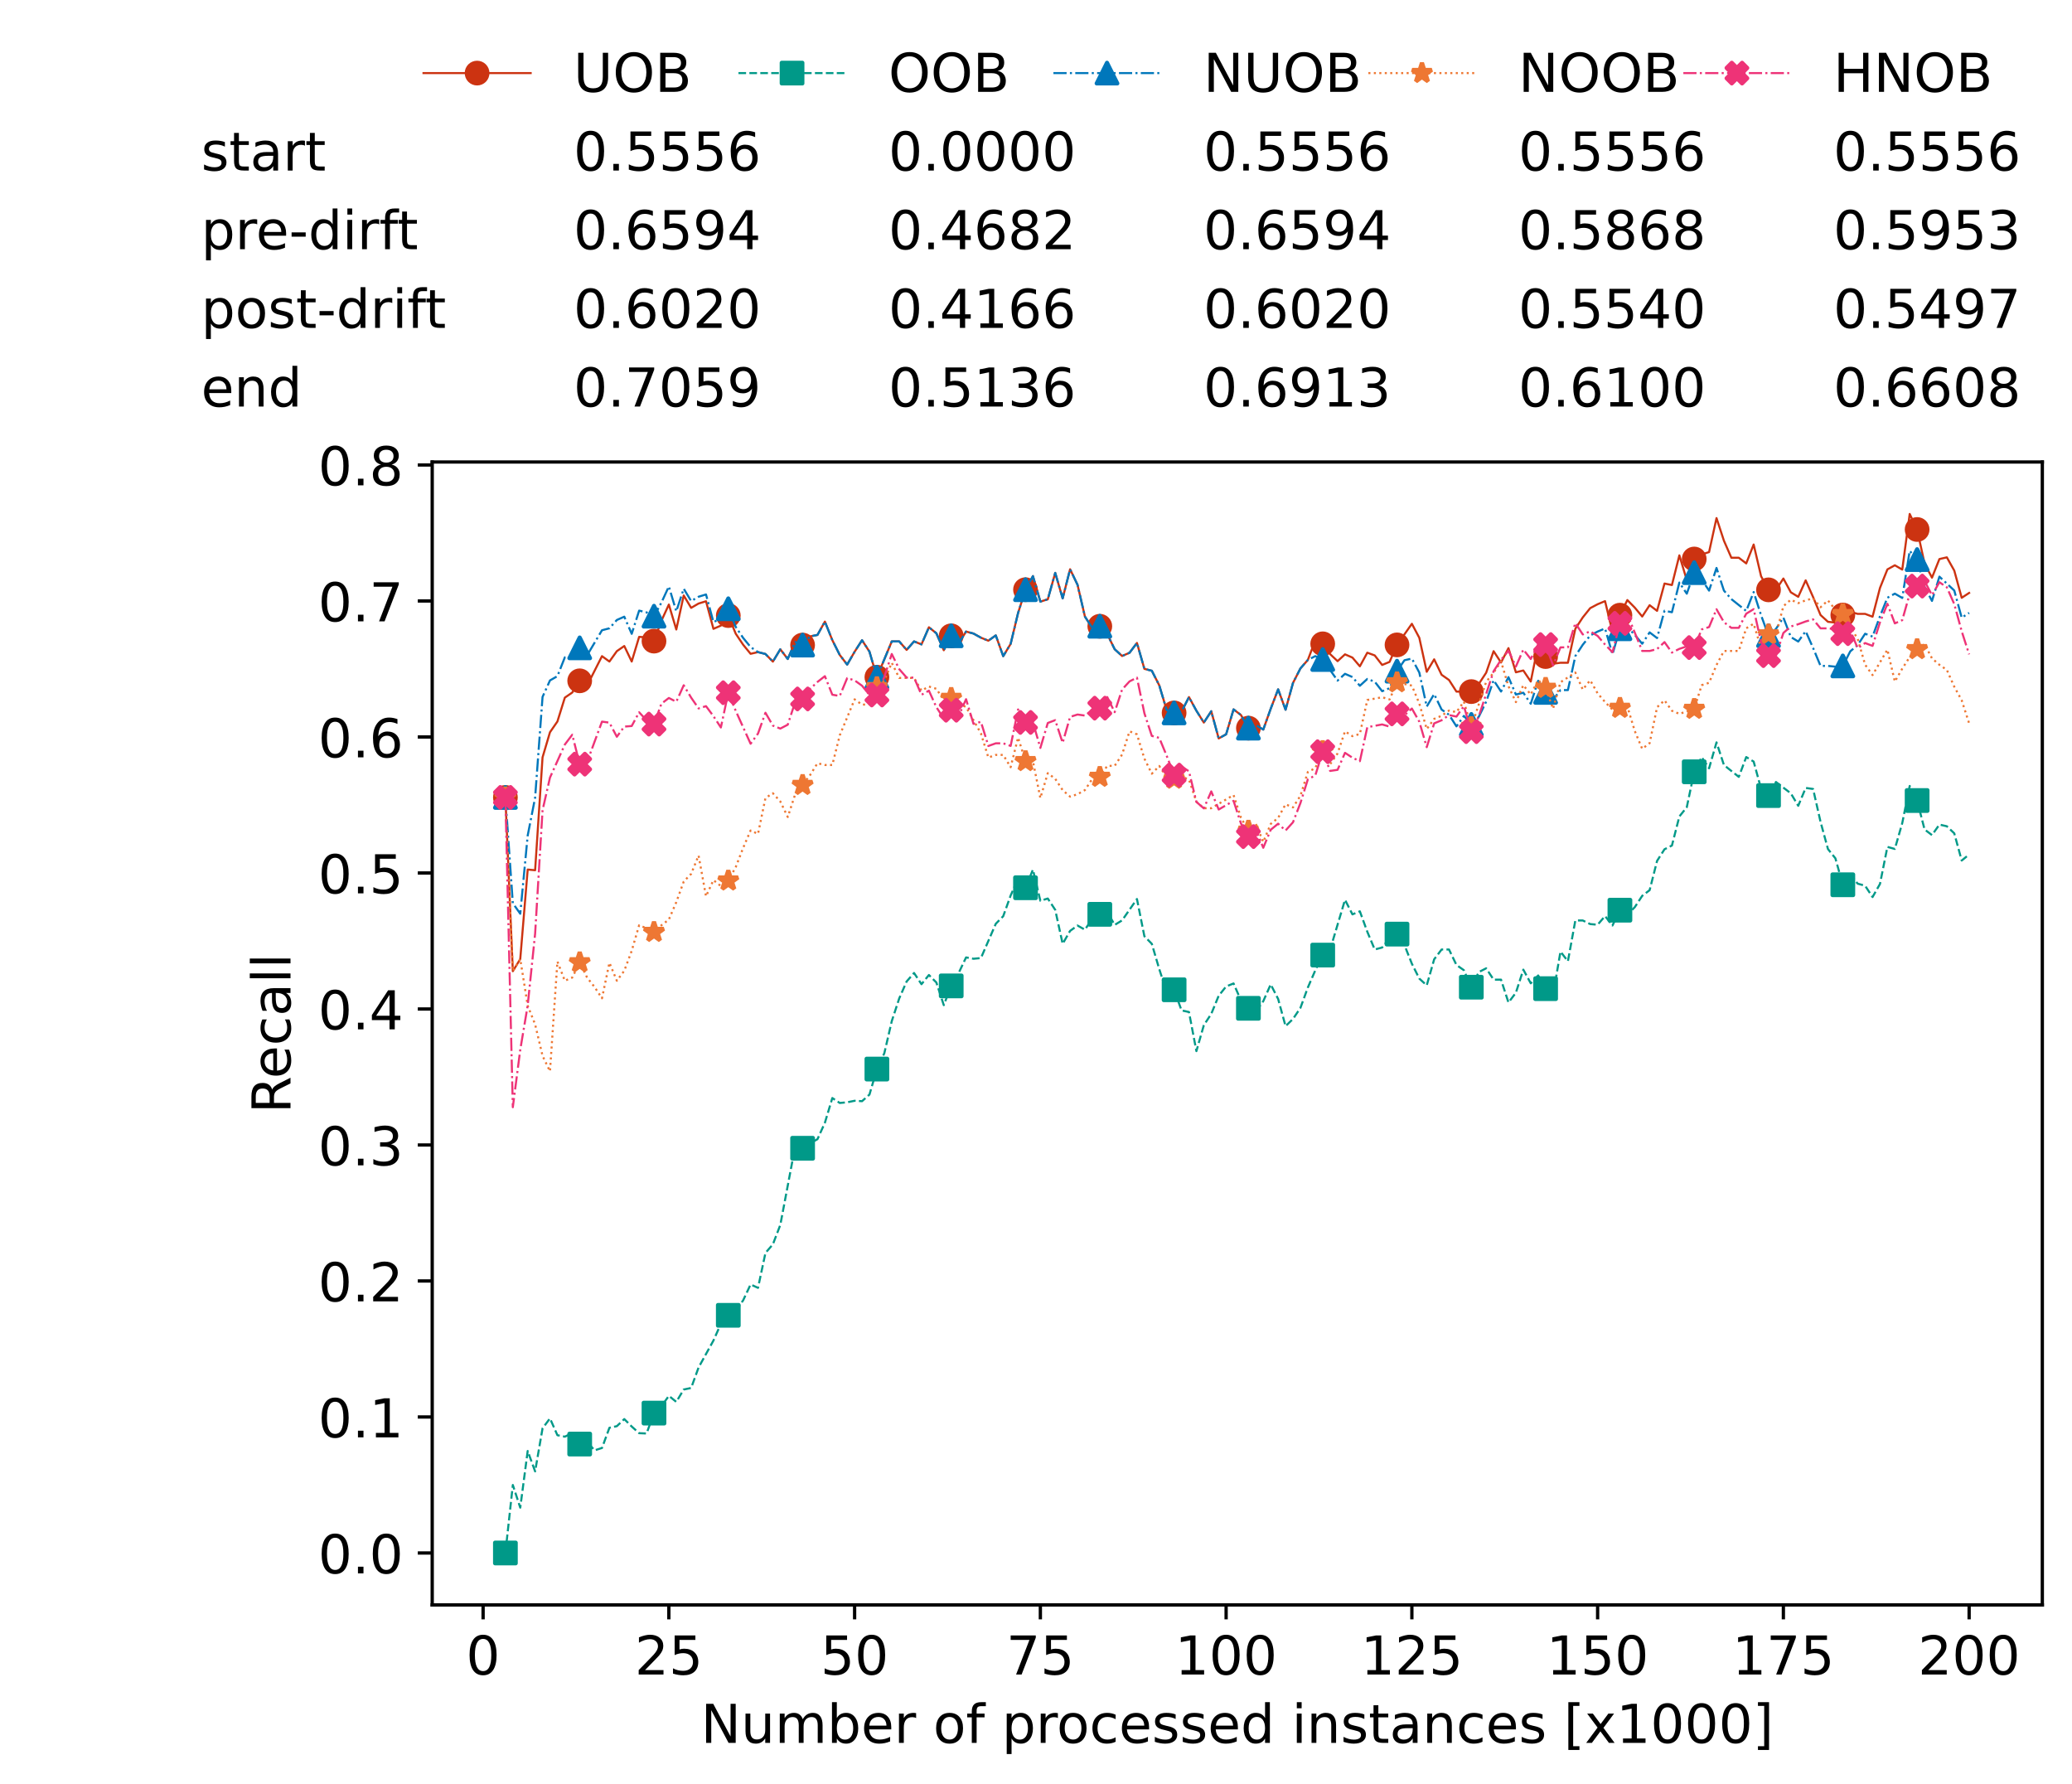 <?xml version="1.0" encoding="utf-8" standalone="no"?>
<!DOCTYPE svg PUBLIC "-//W3C//DTD SVG 1.1//EN"
  "http://www.w3.org/Graphics/SVG/1.1/DTD/svg11.dtd">
<!-- Created with matplotlib (https://matplotlib.org/) -->
<svg height="432.615pt" version="1.1" viewBox="0 0 502.65 432.615" width="502.65pt" xmlns="http://www.w3.org/2000/svg" xmlns:xlink="http://www.w3.org/1999/xlink">
 <defs>
  <style type="text/css">*{stroke-linecap:butt;stroke-linejoin:round;}</style>
 </defs>
 <g id="figure_1">
  <g id="patch_1">
   <path d="M 0 432.615 
L 502.65 432.615 
L 502.65 0 
L 0 0 
z
" style="fill:#ffffff;"/>
  </g>
  <g id="axes_1">
   <g id="patch_2">
    <path d="M 104.85 389.252 
L 495.45 389.252 
L 495.45 112.052 
L 104.85 112.052 
z
" style="fill:#ffffff;"/>
   </g>
   <g id="matplotlib.axis_1">
    <g id="xtick_1">
     <g id="line2d_1">
      <defs>
       <path d="M 0 0 
L 0 3.5 
" id="m887f10cd9e" style="stroke:#000000;stroke-width:0.8;"/>
      </defs>
      <g>
       <use style="stroke:#000000;stroke-width:0.8;" x="117.197" xlink:href="#m887f10cd9e" y="389.252"/>
      </g>
     </g>
     <g id="text_1">
      <!-- 0 -->
      <g transform="translate(113.061 406.13)scale(0.13 -0.13)">
       <defs>
        <path d="M 31.781 66.406 
Q 24.172 66.406 20.328 58.906 
Q 16.5 51.422 16.5 36.375 
Q 16.5 21.391 20.328 13.891 
Q 24.172 6.391 31.781 6.391 
Q 39.453 6.391 43.281 13.891 
Q 47.125 21.391 47.125 36.375 
Q 47.125 51.422 43.281 58.906 
Q 39.453 66.406 31.781 66.406 
z
M 31.781 74.219 
Q 44.047 74.219 50.516 64.516 
Q 56.984 54.828 56.984 36.375 
Q 56.984 17.969 50.516 8.266 
Q 44.047 -1.422 31.781 -1.422 
Q 19.531 -1.422 13.062 8.266 
Q 6.594 17.969 6.594 36.375 
Q 6.594 54.828 13.062 64.516 
Q 19.531 74.219 31.781 74.219 
z
" id="DejaVuSans-48"/>
       </defs>
       <use xlink:href="#DejaVuSans-48"/>
      </g>
     </g>
    </g>
    <g id="xtick_2">
     <g id="line2d_2">
      <g>
       <use style="stroke:#000000;stroke-width:0.8;" x="162.259" xlink:href="#m887f10cd9e" y="389.252"/>
      </g>
     </g>
     <g id="text_2">
      <!-- 25 -->
      <g transform="translate(153.988 406.13)scale(0.13 -0.13)">
       <defs>
        <path d="M 19.188 8.297 
L 53.609 8.297 
L 53.609 0 
L 7.328 0 
L 7.328 8.297 
Q 12.938 14.109 22.625 23.891 
Q 32.328 33.688 34.812 36.531 
Q 39.547 41.844 41.422 45.531 
Q 43.312 49.219 43.312 52.781 
Q 43.312 58.594 39.234 62.25 
Q 35.156 65.922 28.609 65.922 
Q 23.969 65.922 18.812 64.312 
Q 13.672 62.703 7.812 59.422 
L 7.812 69.391 
Q 13.766 71.781 18.938 73 
Q 24.125 74.219 28.422 74.219 
Q 39.75 74.219 46.484 68.547 
Q 53.219 62.891 53.219 53.422 
Q 53.219 48.922 51.531 44.891 
Q 49.859 40.875 45.406 35.406 
Q 44.188 33.984 37.641 27.219 
Q 31.109 20.453 19.188 8.297 
z
" id="DejaVuSans-50"/>
        <path d="M 10.797 72.906 
L 49.516 72.906 
L 49.516 64.594 
L 19.828 64.594 
L 19.828 46.734 
Q 21.969 47.469 24.109 47.828 
Q 26.266 48.188 28.422 48.188 
Q 40.625 48.188 47.75 41.5 
Q 54.891 34.812 54.891 23.391 
Q 54.891 11.625 47.562 5.094 
Q 40.234 -1.422 26.906 -1.422 
Q 22.312 -1.422 17.547 -0.641 
Q 12.797 0.141 7.719 1.703 
L 7.719 11.625 
Q 12.109 9.234 16.797 8.062 
Q 21.484 6.891 26.703 6.891 
Q 35.156 6.891 40.078 11.328 
Q 45.016 15.766 45.016 23.391 
Q 45.016 31 40.078 35.438 
Q 35.156 39.891 26.703 39.891 
Q 22.75 39.891 18.812 39.016 
Q 14.891 38.141 10.797 36.281 
z
" id="DejaVuSans-53"/>
       </defs>
       <use xlink:href="#DejaVuSans-50"/>
       <use x="63.623" xlink:href="#DejaVuSans-53"/>
      </g>
     </g>
    </g>
    <g id="xtick_3">
     <g id="line2d_3">
      <g>
       <use style="stroke:#000000;stroke-width:0.8;" x="207.322" xlink:href="#m887f10cd9e" y="389.252"/>
      </g>
     </g>
     <g id="text_3">
      <!-- 50 -->
      <g transform="translate(199.05 406.13)scale(0.13 -0.13)">
       <use xlink:href="#DejaVuSans-53"/>
       <use x="63.623" xlink:href="#DejaVuSans-48"/>
      </g>
     </g>
    </g>
    <g id="xtick_4">
     <g id="line2d_4">
      <g>
       <use style="stroke:#000000;stroke-width:0.8;" x="252.384" xlink:href="#m887f10cd9e" y="389.252"/>
      </g>
     </g>
     <g id="text_4">
      <!-- 75 -->
      <g transform="translate(244.113 406.13)scale(0.13 -0.13)">
       <defs>
        <path d="M 8.203 72.906 
L 55.078 72.906 
L 55.078 68.703 
L 28.609 0 
L 18.312 0 
L 43.219 64.594 
L 8.203 64.594 
z
" id="DejaVuSans-55"/>
       </defs>
       <use xlink:href="#DejaVuSans-55"/>
       <use x="63.623" xlink:href="#DejaVuSans-53"/>
      </g>
     </g>
    </g>
    <g id="xtick_5">
     <g id="line2d_5">
      <g>
       <use style="stroke:#000000;stroke-width:0.8;" x="297.446" xlink:href="#m887f10cd9e" y="389.252"/>
      </g>
     </g>
     <g id="text_5">
      <!-- 100 -->
      <g transform="translate(285.039 406.13)scale(0.13 -0.13)">
       <defs>
        <path d="M 12.406 8.297 
L 28.516 8.297 
L 28.516 63.922 
L 10.984 60.406 
L 10.984 69.391 
L 28.422 72.906 
L 38.281 72.906 
L 38.281 8.297 
L 54.391 8.297 
L 54.391 0 
L 12.406 0 
z
" id="DejaVuSans-49"/>
       </defs>
       <use xlink:href="#DejaVuSans-49"/>
       <use x="63.623" xlink:href="#DejaVuSans-48"/>
       <use x="127.246" xlink:href="#DejaVuSans-48"/>
      </g>
     </g>
    </g>
    <g id="xtick_6">
     <g id="line2d_6">
      <g>
       <use style="stroke:#000000;stroke-width:0.8;" x="342.509" xlink:href="#m887f10cd9e" y="389.252"/>
      </g>
     </g>
     <g id="text_6">
      <!-- 125 -->
      <g transform="translate(330.102 406.13)scale(0.13 -0.13)">
       <use xlink:href="#DejaVuSans-49"/>
       <use x="63.623" xlink:href="#DejaVuSans-50"/>
       <use x="127.246" xlink:href="#DejaVuSans-53"/>
      </g>
     </g>
    </g>
    <g id="xtick_7">
     <g id="line2d_7">
      <g>
       <use style="stroke:#000000;stroke-width:0.8;" x="387.571" xlink:href="#m887f10cd9e" y="389.252"/>
      </g>
     </g>
     <g id="text_7">
      <!-- 150 -->
      <g transform="translate(375.164 406.13)scale(0.13 -0.13)">
       <use xlink:href="#DejaVuSans-49"/>
       <use x="63.623" xlink:href="#DejaVuSans-53"/>
       <use x="127.246" xlink:href="#DejaVuSans-48"/>
      </g>
     </g>
    </g>
    <g id="xtick_8">
     <g id="line2d_8">
      <g>
       <use style="stroke:#000000;stroke-width:0.8;" x="432.633" xlink:href="#m887f10cd9e" y="389.252"/>
      </g>
     </g>
     <g id="text_8">
      <!-- 175 -->
      <g transform="translate(420.226 406.13)scale(0.13 -0.13)">
       <use xlink:href="#DejaVuSans-49"/>
       <use x="63.623" xlink:href="#DejaVuSans-55"/>
       <use x="127.246" xlink:href="#DejaVuSans-53"/>
      </g>
     </g>
    </g>
    <g id="xtick_9">
     <g id="line2d_9">
      <g>
       <use style="stroke:#000000;stroke-width:0.8;" x="477.695" xlink:href="#m887f10cd9e" y="389.252"/>
      </g>
     </g>
     <g id="text_9">
      <!-- 200 -->
      <g transform="translate(465.289 406.13)scale(0.13 -0.13)">
       <use xlink:href="#DejaVuSans-50"/>
       <use x="63.623" xlink:href="#DejaVuSans-48"/>
       <use x="127.246" xlink:href="#DejaVuSans-48"/>
      </g>
     </g>
    </g>
    <g id="text_10">
     <!-- Number of processed instances [x1000] -->
     <g transform="translate(170.025 422.711)scale(0.13 -0.13)">
      <defs>
       <path d="M 9.812 72.906 
L 23.094 72.906 
L 55.422 11.922 
L 55.422 72.906 
L 64.984 72.906 
L 64.984 0 
L 51.703 0 
L 19.391 60.984 
L 19.391 0 
L 9.812 0 
z
" id="DejaVuSans-78"/>
       <path d="M 8.5 21.578 
L 8.5 54.688 
L 17.484 54.688 
L 17.484 21.922 
Q 17.484 14.156 20.5 10.266 
Q 23.531 6.391 29.594 6.391 
Q 36.859 6.391 41.078 11.031 
Q 45.312 15.672 45.312 23.688 
L 45.312 54.688 
L 54.297 54.688 
L 54.297 0 
L 45.312 0 
L 45.312 8.406 
Q 42.047 3.422 37.719 1 
Q 33.406 -1.422 27.688 -1.422 
Q 18.266 -1.422 13.375 4.438 
Q 8.5 10.297 8.5 21.578 
z
M 31.109 56 
z
" id="DejaVuSans-117"/>
       <path d="M 52 44.188 
Q 55.375 50.25 60.062 53.125 
Q 64.75 56 71.094 56 
Q 79.641 56 84.281 50.016 
Q 88.922 44.047 88.922 33.016 
L 88.922 0 
L 79.891 0 
L 79.891 32.719 
Q 79.891 40.578 77.094 44.375 
Q 74.312 48.188 68.609 48.188 
Q 61.625 48.188 57.562 43.547 
Q 53.516 38.922 53.516 30.906 
L 53.516 0 
L 44.484 0 
L 44.484 32.719 
Q 44.484 40.625 41.703 44.406 
Q 38.922 48.188 33.109 48.188 
Q 26.219 48.188 22.156 43.531 
Q 18.109 38.875 18.109 30.906 
L 18.109 0 
L 9.078 0 
L 9.078 54.688 
L 18.109 54.688 
L 18.109 46.188 
Q 21.188 51.219 25.484 53.609 
Q 29.781 56 35.688 56 
Q 41.656 56 45.828 52.969 
Q 50 49.953 52 44.188 
z
" id="DejaVuSans-109"/>
       <path d="M 48.688 27.297 
Q 48.688 37.203 44.609 42.844 
Q 40.531 48.484 33.406 48.484 
Q 26.266 48.484 22.188 42.844 
Q 18.109 37.203 18.109 27.297 
Q 18.109 17.391 22.188 11.75 
Q 26.266 6.109 33.406 6.109 
Q 40.531 6.109 44.609 11.75 
Q 48.688 17.391 48.688 27.297 
z
M 18.109 46.391 
Q 20.953 51.266 25.266 53.625 
Q 29.594 56 35.594 56 
Q 45.562 56 51.781 48.094 
Q 58.016 40.188 58.016 27.297 
Q 58.016 14.406 51.781 6.484 
Q 45.562 -1.422 35.594 -1.422 
Q 29.594 -1.422 25.266 0.953 
Q 20.953 3.328 18.109 8.203 
L 18.109 0 
L 9.078 0 
L 9.078 75.984 
L 18.109 75.984 
z
" id="DejaVuSans-98"/>
       <path d="M 56.203 29.594 
L 56.203 25.203 
L 14.891 25.203 
Q 15.484 15.922 20.484 11.062 
Q 25.484 6.203 34.422 6.203 
Q 39.594 6.203 44.453 7.469 
Q 49.312 8.734 54.109 11.281 
L 54.109 2.781 
Q 49.266 0.734 44.188 -0.344 
Q 39.109 -1.422 33.891 -1.422 
Q 20.797 -1.422 13.156 6.188 
Q 5.516 13.812 5.516 26.812 
Q 5.516 40.234 12.766 48.109 
Q 20.016 56 32.328 56 
Q 43.359 56 49.781 48.891 
Q 56.203 41.797 56.203 29.594 
z
M 47.219 32.234 
Q 47.125 39.594 43.094 43.984 
Q 39.062 48.391 32.422 48.391 
Q 24.906 48.391 20.391 44.141 
Q 15.875 39.891 15.188 32.172 
z
" id="DejaVuSans-101"/>
       <path d="M 41.109 46.297 
Q 39.594 47.172 37.812 47.578 
Q 36.031 48 33.891 48 
Q 26.266 48 22.188 43.047 
Q 18.109 38.094 18.109 28.812 
L 18.109 0 
L 9.078 0 
L 9.078 54.688 
L 18.109 54.688 
L 18.109 46.188 
Q 20.953 51.172 25.484 53.578 
Q 30.031 56 36.531 56 
Q 37.453 56 38.578 55.875 
Q 39.703 55.766 41.062 55.516 
z
" id="DejaVuSans-114"/>
       <path id="DejaVuSans-32"/>
       <path d="M 30.609 48.391 
Q 23.391 48.391 19.188 42.75 
Q 14.984 37.109 14.984 27.297 
Q 14.984 17.484 19.156 11.844 
Q 23.344 6.203 30.609 6.203 
Q 37.797 6.203 41.984 11.859 
Q 46.188 17.531 46.188 27.297 
Q 46.188 37.016 41.984 42.703 
Q 37.797 48.391 30.609 48.391 
z
M 30.609 56 
Q 42.328 56 49.016 48.375 
Q 55.719 40.766 55.719 27.297 
Q 55.719 13.875 49.016 6.219 
Q 42.328 -1.422 30.609 -1.422 
Q 18.844 -1.422 12.172 6.219 
Q 5.516 13.875 5.516 27.297 
Q 5.516 40.766 12.172 48.375 
Q 18.844 56 30.609 56 
z
" id="DejaVuSans-111"/>
       <path d="M 37.109 75.984 
L 37.109 68.5 
L 28.516 68.5 
Q 23.688 68.5 21.797 66.547 
Q 19.922 64.594 19.922 59.516 
L 19.922 54.688 
L 34.719 54.688 
L 34.719 47.703 
L 19.922 47.703 
L 19.922 0 
L 10.891 0 
L 10.891 47.703 
L 2.297 47.703 
L 2.297 54.688 
L 10.891 54.688 
L 10.891 58.5 
Q 10.891 67.625 15.141 71.797 
Q 19.391 75.984 28.609 75.984 
z
" id="DejaVuSans-102"/>
       <path d="M 18.109 8.203 
L 18.109 -20.797 
L 9.078 -20.797 
L 9.078 54.688 
L 18.109 54.688 
L 18.109 46.391 
Q 20.953 51.266 25.266 53.625 
Q 29.594 56 35.594 56 
Q 45.562 56 51.781 48.094 
Q 58.016 40.188 58.016 27.297 
Q 58.016 14.406 51.781 6.484 
Q 45.562 -1.422 35.594 -1.422 
Q 29.594 -1.422 25.266 0.953 
Q 20.953 3.328 18.109 8.203 
z
M 48.688 27.297 
Q 48.688 37.203 44.609 42.844 
Q 40.531 48.484 33.406 48.484 
Q 26.266 48.484 22.188 42.844 
Q 18.109 37.203 18.109 27.297 
Q 18.109 17.391 22.188 11.75 
Q 26.266 6.109 33.406 6.109 
Q 40.531 6.109 44.609 11.75 
Q 48.688 17.391 48.688 27.297 
z
" id="DejaVuSans-112"/>
       <path d="M 48.781 52.594 
L 48.781 44.188 
Q 44.969 46.297 41.141 47.344 
Q 37.312 48.391 33.406 48.391 
Q 24.656 48.391 19.812 42.844 
Q 14.984 37.312 14.984 27.297 
Q 14.984 17.281 19.812 11.734 
Q 24.656 6.203 33.406 6.203 
Q 37.312 6.203 41.141 7.25 
Q 44.969 8.297 48.781 10.406 
L 48.781 2.094 
Q 45.016 0.344 40.984 -0.531 
Q 36.969 -1.422 32.422 -1.422 
Q 20.062 -1.422 12.781 6.344 
Q 5.516 14.109 5.516 27.297 
Q 5.516 40.672 12.859 48.328 
Q 20.219 56 33.016 56 
Q 37.156 56 41.109 55.141 
Q 45.062 54.297 48.781 52.594 
z
" id="DejaVuSans-99"/>
       <path d="M 44.281 53.078 
L 44.281 44.578 
Q 40.484 46.531 36.375 47.5 
Q 32.281 48.484 27.875 48.484 
Q 21.188 48.484 17.844 46.438 
Q 14.5 44.391 14.5 40.281 
Q 14.5 37.156 16.891 35.375 
Q 19.281 33.594 26.516 31.984 
L 29.594 31.297 
Q 39.156 29.25 43.188 25.516 
Q 47.219 21.781 47.219 15.094 
Q 47.219 7.469 41.188 3.016 
Q 35.156 -1.422 24.609 -1.422 
Q 20.219 -1.422 15.453 -0.562 
Q 10.688 0.297 5.422 2 
L 5.422 11.281 
Q 10.406 8.688 15.234 7.391 
Q 20.062 6.109 24.812 6.109 
Q 31.156 6.109 34.562 8.281 
Q 37.984 10.453 37.984 14.406 
Q 37.984 18.062 35.516 20.016 
Q 33.062 21.969 24.703 23.781 
L 21.578 24.516 
Q 13.234 26.266 9.516 29.906 
Q 5.812 33.547 5.812 39.891 
Q 5.812 47.609 11.281 51.797 
Q 16.75 56 26.812 56 
Q 31.781 56 36.172 55.266 
Q 40.578 54.547 44.281 53.078 
z
" id="DejaVuSans-115"/>
       <path d="M 45.406 46.391 
L 45.406 75.984 
L 54.391 75.984 
L 54.391 0 
L 45.406 0 
L 45.406 8.203 
Q 42.578 3.328 38.25 0.953 
Q 33.938 -1.422 27.875 -1.422 
Q 17.969 -1.422 11.734 6.484 
Q 5.516 14.406 5.516 27.297 
Q 5.516 40.188 11.734 48.094 
Q 17.969 56 27.875 56 
Q 33.938 56 38.25 53.625 
Q 42.578 51.266 45.406 46.391 
z
M 14.797 27.297 
Q 14.797 17.391 18.875 11.75 
Q 22.953 6.109 30.078 6.109 
Q 37.203 6.109 41.297 11.75 
Q 45.406 17.391 45.406 27.297 
Q 45.406 37.203 41.297 42.844 
Q 37.203 48.484 30.078 48.484 
Q 22.953 48.484 18.875 42.844 
Q 14.797 37.203 14.797 27.297 
z
" id="DejaVuSans-100"/>
       <path d="M 9.422 54.688 
L 18.406 54.688 
L 18.406 0 
L 9.422 0 
z
M 9.422 75.984 
L 18.406 75.984 
L 18.406 64.594 
L 9.422 64.594 
z
" id="DejaVuSans-105"/>
       <path d="M 54.891 33.016 
L 54.891 0 
L 45.906 0 
L 45.906 32.719 
Q 45.906 40.484 42.875 44.328 
Q 39.844 48.188 33.797 48.188 
Q 26.516 48.188 22.312 43.547 
Q 18.109 38.922 18.109 30.906 
L 18.109 0 
L 9.078 0 
L 9.078 54.688 
L 18.109 54.688 
L 18.109 46.188 
Q 21.344 51.125 25.703 53.562 
Q 30.078 56 35.797 56 
Q 45.219 56 50.047 50.172 
Q 54.891 44.344 54.891 33.016 
z
" id="DejaVuSans-110"/>
       <path d="M 18.312 70.219 
L 18.312 54.688 
L 36.812 54.688 
L 36.812 47.703 
L 18.312 47.703 
L 18.312 18.016 
Q 18.312 11.328 20.141 9.422 
Q 21.969 7.516 27.594 7.516 
L 36.812 7.516 
L 36.812 0 
L 27.594 0 
Q 17.188 0 13.234 3.875 
Q 9.281 7.766 9.281 18.016 
L 9.281 47.703 
L 2.688 47.703 
L 2.688 54.688 
L 9.281 54.688 
L 9.281 70.219 
z
" id="DejaVuSans-116"/>
       <path d="M 34.281 27.484 
Q 23.391 27.484 19.188 25 
Q 14.984 22.516 14.984 16.5 
Q 14.984 11.719 18.141 8.906 
Q 21.297 6.109 26.703 6.109 
Q 34.188 6.109 38.703 11.406 
Q 43.219 16.703 43.219 25.484 
L 43.219 27.484 
z
M 52.203 31.203 
L 52.203 0 
L 43.219 0 
L 43.219 8.297 
Q 40.141 3.328 35.547 0.953 
Q 30.953 -1.422 24.312 -1.422 
Q 15.922 -1.422 10.953 3.297 
Q 6 8.016 6 15.922 
Q 6 25.141 12.172 29.828 
Q 18.359 34.516 30.609 34.516 
L 43.219 34.516 
L 43.219 35.406 
Q 43.219 41.609 39.141 45 
Q 35.062 48.391 27.688 48.391 
Q 23 48.391 18.547 47.266 
Q 14.109 46.141 10.016 43.891 
L 10.016 52.203 
Q 14.938 54.109 19.578 55.047 
Q 24.219 56 28.609 56 
Q 40.484 56 46.344 49.844 
Q 52.203 43.703 52.203 31.203 
z
" id="DejaVuSans-97"/>
       <path d="M 8.594 75.984 
L 29.297 75.984 
L 29.297 69 
L 17.578 69 
L 17.578 -6.203 
L 29.297 -6.203 
L 29.297 -13.188 
L 8.594 -13.188 
z
" id="DejaVuSans-91"/>
       <path d="M 54.891 54.688 
L 35.109 28.078 
L 55.906 0 
L 45.312 0 
L 29.391 21.484 
L 13.484 0 
L 2.875 0 
L 24.125 28.609 
L 4.688 54.688 
L 15.281 54.688 
L 29.781 35.203 
L 44.281 54.688 
z
" id="DejaVuSans-120"/>
       <path d="M 30.422 75.984 
L 30.422 -13.188 
L 9.719 -13.188 
L 9.719 -6.203 
L 21.391 -6.203 
L 21.391 69 
L 9.719 69 
L 9.719 75.984 
z
" id="DejaVuSans-93"/>
      </defs>
      <use xlink:href="#DejaVuSans-78"/>
      <use x="74.805" xlink:href="#DejaVuSans-117"/>
      <use x="138.184" xlink:href="#DejaVuSans-109"/>
      <use x="235.596" xlink:href="#DejaVuSans-98"/>
      <use x="299.072" xlink:href="#DejaVuSans-101"/>
      <use x="360.596" xlink:href="#DejaVuSans-114"/>
      <use x="401.709" xlink:href="#DejaVuSans-32"/>
      <use x="433.496" xlink:href="#DejaVuSans-111"/>
      <use x="494.678" xlink:href="#DejaVuSans-102"/>
      <use x="529.883" xlink:href="#DejaVuSans-32"/>
      <use x="561.67" xlink:href="#DejaVuSans-112"/>
      <use x="625.146" xlink:href="#DejaVuSans-114"/>
      <use x="664.01" xlink:href="#DejaVuSans-111"/>
      <use x="725.191" xlink:href="#DejaVuSans-99"/>
      <use x="780.172" xlink:href="#DejaVuSans-101"/>
      <use x="841.695" xlink:href="#DejaVuSans-115"/>
      <use x="893.795" xlink:href="#DejaVuSans-115"/>
      <use x="945.895" xlink:href="#DejaVuSans-101"/>
      <use x="1007.418" xlink:href="#DejaVuSans-100"/>
      <use x="1070.895" xlink:href="#DejaVuSans-32"/>
      <use x="1102.682" xlink:href="#DejaVuSans-105"/>
      <use x="1130.465" xlink:href="#DejaVuSans-110"/>
      <use x="1193.844" xlink:href="#DejaVuSans-115"/>
      <use x="1245.943" xlink:href="#DejaVuSans-116"/>
      <use x="1285.152" xlink:href="#DejaVuSans-97"/>
      <use x="1346.432" xlink:href="#DejaVuSans-110"/>
      <use x="1409.811" xlink:href="#DejaVuSans-99"/>
      <use x="1464.791" xlink:href="#DejaVuSans-101"/>
      <use x="1526.314" xlink:href="#DejaVuSans-115"/>
      <use x="1578.414" xlink:href="#DejaVuSans-32"/>
      <use x="1610.201" xlink:href="#DejaVuSans-91"/>
      <use x="1649.215" xlink:href="#DejaVuSans-120"/>
      <use x="1708.395" xlink:href="#DejaVuSans-49"/>
      <use x="1772.018" xlink:href="#DejaVuSans-48"/>
      <use x="1835.641" xlink:href="#DejaVuSans-48"/>
      <use x="1899.264" xlink:href="#DejaVuSans-48"/>
      <use x="1962.887" xlink:href="#DejaVuSans-93"/>
     </g>
    </g>
   </g>
   <g id="matplotlib.axis_2">
    <g id="ytick_1">
     <g id="line2d_10">
      <defs>
       <path d="M 0 0 
L -3.5 0 
" id="m988c64ab4b" style="stroke:#000000;stroke-width:0.8;"/>
      </defs>
      <g>
       <use style="stroke:#000000;stroke-width:0.8;" x="104.85" xlink:href="#m988c64ab4b" y="376.652"/>
      </g>
     </g>
     <g id="text_11">
      <!-- 0.0 -->
      <g transform="translate(77.176 381.591)scale(0.13 -0.13)">
       <defs>
        <path d="M 10.688 12.406 
L 21 12.406 
L 21 0 
L 10.688 0 
z
" id="DejaVuSans-46"/>
       </defs>
       <use xlink:href="#DejaVuSans-48"/>
       <use x="63.623" xlink:href="#DejaVuSans-46"/>
       <use x="95.41" xlink:href="#DejaVuSans-48"/>
      </g>
     </g>
    </g>
    <g id="ytick_2">
     <g id="line2d_11">
      <g>
       <use style="stroke:#000000;stroke-width:0.8;" x="104.85" xlink:href="#m988c64ab4b" y="343.667"/>
      </g>
     </g>
     <g id="text_12">
      <!-- 0.1 -->
      <g transform="translate(77.176 348.606)scale(0.13 -0.13)">
       <use xlink:href="#DejaVuSans-48"/>
       <use x="63.623" xlink:href="#DejaVuSans-46"/>
       <use x="95.41" xlink:href="#DejaVuSans-49"/>
      </g>
     </g>
    </g>
    <g id="ytick_3">
     <g id="line2d_12">
      <g>
       <use style="stroke:#000000;stroke-width:0.8;" x="104.85" xlink:href="#m988c64ab4b" y="310.682"/>
      </g>
     </g>
     <g id="text_13">
      <!-- 0.2 -->
      <g transform="translate(77.176 315.621)scale(0.13 -0.13)">
       <use xlink:href="#DejaVuSans-48"/>
       <use x="63.623" xlink:href="#DejaVuSans-46"/>
       <use x="95.41" xlink:href="#DejaVuSans-50"/>
      </g>
     </g>
    </g>
    <g id="ytick_4">
     <g id="line2d_13">
      <g>
       <use style="stroke:#000000;stroke-width:0.8;" x="104.85" xlink:href="#m988c64ab4b" y="277.697"/>
      </g>
     </g>
     <g id="text_14">
      <!-- 0.3 -->
      <g transform="translate(77.176 282.636)scale(0.13 -0.13)">
       <defs>
        <path d="M 40.578 39.312 
Q 47.656 37.797 51.625 33 
Q 55.609 28.219 55.609 21.188 
Q 55.609 10.406 48.188 4.484 
Q 40.766 -1.422 27.094 -1.422 
Q 22.516 -1.422 17.656 -0.516 
Q 12.797 0.391 7.625 2.203 
L 7.625 11.719 
Q 11.719 9.328 16.594 8.109 
Q 21.484 6.891 26.812 6.891 
Q 36.078 6.891 40.938 10.547 
Q 45.797 14.203 45.797 21.188 
Q 45.797 27.641 41.281 31.266 
Q 36.766 34.906 28.719 34.906 
L 20.219 34.906 
L 20.219 43.016 
L 29.109 43.016 
Q 36.375 43.016 40.234 45.922 
Q 44.094 48.828 44.094 54.297 
Q 44.094 59.906 40.109 62.906 
Q 36.141 65.922 28.719 65.922 
Q 24.656 65.922 20.016 65.031 
Q 15.375 64.156 9.812 62.312 
L 9.812 71.094 
Q 15.438 72.656 20.344 73.438 
Q 25.25 74.219 29.594 74.219 
Q 40.828 74.219 47.359 69.109 
Q 53.906 64.016 53.906 55.328 
Q 53.906 49.266 50.438 45.094 
Q 46.969 40.922 40.578 39.312 
z
" id="DejaVuSans-51"/>
       </defs>
       <use xlink:href="#DejaVuSans-48"/>
       <use x="63.623" xlink:href="#DejaVuSans-46"/>
       <use x="95.41" xlink:href="#DejaVuSans-51"/>
      </g>
     </g>
    </g>
    <g id="ytick_5">
     <g id="line2d_14">
      <g>
       <use style="stroke:#000000;stroke-width:0.8;" x="104.85" xlink:href="#m988c64ab4b" y="244.713"/>
      </g>
     </g>
     <g id="text_15">
      <!-- 0.4 -->
      <g transform="translate(77.176 249.651)scale(0.13 -0.13)">
       <defs>
        <path d="M 37.797 64.312 
L 12.891 25.391 
L 37.797 25.391 
z
M 35.203 72.906 
L 47.609 72.906 
L 47.609 25.391 
L 58.016 25.391 
L 58.016 17.188 
L 47.609 17.188 
L 47.609 0 
L 37.797 0 
L 37.797 17.188 
L 4.891 17.188 
L 4.891 26.703 
z
" id="DejaVuSans-52"/>
       </defs>
       <use xlink:href="#DejaVuSans-48"/>
       <use x="63.623" xlink:href="#DejaVuSans-46"/>
       <use x="95.41" xlink:href="#DejaVuSans-52"/>
      </g>
     </g>
    </g>
    <g id="ytick_6">
     <g id="line2d_15">
      <g>
       <use style="stroke:#000000;stroke-width:0.8;" x="104.85" xlink:href="#m988c64ab4b" y="211.728"/>
      </g>
     </g>
     <g id="text_16">
      <!-- 0.5 -->
      <g transform="translate(77.176 216.667)scale(0.13 -0.13)">
       <use xlink:href="#DejaVuSans-48"/>
       <use x="63.623" xlink:href="#DejaVuSans-46"/>
       <use x="95.41" xlink:href="#DejaVuSans-53"/>
      </g>
     </g>
    </g>
    <g id="ytick_7">
     <g id="line2d_16">
      <g>
       <use style="stroke:#000000;stroke-width:0.8;" x="104.85" xlink:href="#m988c64ab4b" y="178.743"/>
      </g>
     </g>
     <g id="text_17">
      <!-- 0.6 -->
      <g transform="translate(77.176 183.682)scale(0.13 -0.13)">
       <defs>
        <path d="M 33.016 40.375 
Q 26.375 40.375 22.484 35.828 
Q 18.609 31.297 18.609 23.391 
Q 18.609 15.531 22.484 10.953 
Q 26.375 6.391 33.016 6.391 
Q 39.656 6.391 43.531 10.953 
Q 47.406 15.531 47.406 23.391 
Q 47.406 31.297 43.531 35.828 
Q 39.656 40.375 33.016 40.375 
z
M 52.594 71.297 
L 52.594 62.312 
Q 48.875 64.062 45.094 64.984 
Q 41.312 65.922 37.594 65.922 
Q 27.828 65.922 22.672 59.328 
Q 17.531 52.734 16.797 39.406 
Q 19.672 43.656 24.016 45.922 
Q 28.375 48.188 33.594 48.188 
Q 44.578 48.188 50.953 41.516 
Q 57.328 34.859 57.328 23.391 
Q 57.328 12.156 50.688 5.359 
Q 44.047 -1.422 33.016 -1.422 
Q 20.359 -1.422 13.672 8.266 
Q 6.984 17.969 6.984 36.375 
Q 6.984 53.656 15.188 63.938 
Q 23.391 74.219 37.203 74.219 
Q 40.922 74.219 44.703 73.484 
Q 48.484 72.75 52.594 71.297 
z
" id="DejaVuSans-54"/>
       </defs>
       <use xlink:href="#DejaVuSans-48"/>
       <use x="63.623" xlink:href="#DejaVuSans-46"/>
       <use x="95.41" xlink:href="#DejaVuSans-54"/>
      </g>
     </g>
    </g>
    <g id="ytick_8">
     <g id="line2d_17">
      <g>
       <use style="stroke:#000000;stroke-width:0.8;" x="104.85" xlink:href="#m988c64ab4b" y="145.758"/>
      </g>
     </g>
     <g id="text_18">
      <!-- 0.7 -->
      <g transform="translate(77.176 150.697)scale(0.13 -0.13)">
       <use xlink:href="#DejaVuSans-48"/>
       <use x="63.623" xlink:href="#DejaVuSans-46"/>
       <use x="95.41" xlink:href="#DejaVuSans-55"/>
      </g>
     </g>
    </g>
    <g id="ytick_9">
     <g id="line2d_18">
      <g>
       <use style="stroke:#000000;stroke-width:0.8;" x="104.85" xlink:href="#m988c64ab4b" y="112.773"/>
      </g>
     </g>
     <g id="text_19">
      <!-- 0.8 -->
      <g transform="translate(77.176 117.712)scale(0.13 -0.13)">
       <defs>
        <path d="M 31.781 34.625 
Q 24.75 34.625 20.719 30.859 
Q 16.703 27.094 16.703 20.516 
Q 16.703 13.922 20.719 10.156 
Q 24.75 6.391 31.781 6.391 
Q 38.812 6.391 42.859 10.172 
Q 46.922 13.969 46.922 20.516 
Q 46.922 27.094 42.891 30.859 
Q 38.875 34.625 31.781 34.625 
z
M 21.922 38.812 
Q 15.578 40.375 12.031 44.719 
Q 8.5 49.078 8.5 55.328 
Q 8.5 64.062 14.719 69.141 
Q 20.953 74.219 31.781 74.219 
Q 42.672 74.219 48.875 69.141 
Q 55.078 64.062 55.078 55.328 
Q 55.078 49.078 51.531 44.719 
Q 48 40.375 41.703 38.812 
Q 48.828 37.156 52.797 32.312 
Q 56.781 27.484 56.781 20.516 
Q 56.781 9.906 50.312 4.234 
Q 43.844 -1.422 31.781 -1.422 
Q 19.734 -1.422 13.25 4.234 
Q 6.781 9.906 6.781 20.516 
Q 6.781 27.484 10.781 32.312 
Q 14.797 37.156 21.922 38.812 
z
M 18.312 54.391 
Q 18.312 48.734 21.844 45.562 
Q 25.391 42.391 31.781 42.391 
Q 38.141 42.391 41.719 45.562 
Q 45.312 48.734 45.312 54.391 
Q 45.312 60.062 41.719 63.234 
Q 38.141 66.406 31.781 66.406 
Q 25.391 66.406 21.844 63.234 
Q 18.312 60.062 18.312 54.391 
z
" id="DejaVuSans-56"/>
       </defs>
       <use xlink:href="#DejaVuSans-48"/>
       <use x="63.623" xlink:href="#DejaVuSans-46"/>
       <use x="95.41" xlink:href="#DejaVuSans-56"/>
      </g>
     </g>
    </g>
    <g id="text_20">
     <!-- Recall -->
     <g transform="translate(70.472 270.044)rotate(-90)scale(0.13 -0.13)">
      <defs>
       <path d="M 44.391 34.188 
Q 47.562 33.109 50.562 29.594 
Q 53.562 26.078 56.594 19.922 
L 66.609 0 
L 56 0 
L 46.688 18.703 
Q 43.062 26.031 39.672 28.422 
Q 36.281 30.812 30.422 30.812 
L 19.672 30.812 
L 19.672 0 
L 9.812 0 
L 9.812 72.906 
L 32.078 72.906 
Q 44.578 72.906 50.734 67.672 
Q 56.891 62.453 56.891 51.906 
Q 56.891 45.016 53.688 40.469 
Q 50.484 35.938 44.391 34.188 
z
M 19.672 64.797 
L 19.672 38.922 
L 32.078 38.922 
Q 39.203 38.922 42.844 42.219 
Q 46.484 45.516 46.484 51.906 
Q 46.484 58.297 42.844 61.547 
Q 39.203 64.797 32.078 64.797 
z
" id="DejaVuSans-82"/>
       <path d="M 9.422 75.984 
L 18.406 75.984 
L 18.406 0 
L 9.422 0 
z
" id="DejaVuSans-108"/>
      </defs>
      <use xlink:href="#DejaVuSans-82"/>
      <use x="64.982" xlink:href="#DejaVuSans-101"/>
      <use x="126.506" xlink:href="#DejaVuSans-99"/>
      <use x="181.486" xlink:href="#DejaVuSans-97"/>
      <use x="242.766" xlink:href="#DejaVuSans-108"/>
      <use x="270.549" xlink:href="#DejaVuSans-108"/>
     </g>
    </g>
   </g>
   <g id="line2d_19"/>
   <g id="line2d_20"/>
   <g id="line2d_21"/>
   <g id="line2d_22"/>
   <g id="line2d_23"/>
   <g id="line2d_24">
    <path clip-path="url(#pa4a0bb1a2f)" d="M 122.605 193.403 
L 124.407 235.55 
L 126.21 232.607 
L 128.012 210.895 
L 129.815 211.061 
L 131.617 183.685 
L 133.419 177.594 
L 135.222 174.989 
L 137.024 169.203 
L 138.827 167.958 
L 140.629 165.122 
L 142.432 166.257 
L 146.037 159.14 
L 147.839 160.447 
L 149.642 157.926 
L 151.444 156.681 
L 153.247 160.444 
L 155.049 154.463 
L 156.852 154.577 
L 158.654 155.493 
L 160.457 150.546 
L 162.259 146.624 
L 164.062 152.672 
L 165.864 144.425 
L 167.667 147.424 
L 169.469 146.377 
L 171.272 145.827 
L 173.074 152.516 
L 174.877 151.731 
L 176.679 149.295 
L 178.482 153.693 
L 180.284 156.371 
L 182.087 158.57 
L 183.889 158.158 
L 185.692 158.616 
L 187.494 160.461 
L 189.297 157.471 
L 191.099 159.827 
L 192.902 155.704 
L 194.704 156.453 
L 196.507 154.354 
L 198.309 153.992 
L 200.112 150.758 
L 201.914 155.256 
L 203.717 158.854 
L 205.519 161.187 
L 207.322 158.071 
L 209.124 155.273 
L 210.927 158.057 
L 212.729 164.242 
L 216.334 155.562 
L 218.137 155.562 
L 219.939 157.624 
L 221.742 155.562 
L 223.544 156.287 
L 225.347 152.133 
L 227.149 153.583 
L 228.952 157.706 
L 230.754 154.207 
L 232.557 156.053 
L 234.359 153.173 
L 236.162 153.658 
L 237.964 154.658 
L 239.767 155.391 
L 241.569 154.106 
L 243.372 159.145 
L 245.174 156.161 
L 246.976 148.664 
L 248.779 143.022 
L 250.581 139.723 
L 252.384 145.908 
L 254.186 145.358 
L 255.989 138.945 
L 257.791 145.129 
L 259.594 138.061 
L 261.396 141.823 
L 263.199 149.561 
L 265.001 152.31 
L 266.804 151.887 
L 268.606 153.79 
L 270.409 157.455 
L 272.211 159.104 
L 274.014 158.319 
L 275.816 155.937 
L 277.619 162.22 
L 279.421 162.678 
L 281.224 166.212 
L 283.026 172.209 
L 284.829 172.903 
L 286.631 172.604 
L 288.434 169.069 
L 290.236 172.368 
L 292.039 175.248 
L 293.841 172.499 
L 295.644 179.096 
L 297.446 178.096 
L 299.249 172.049 
L 301.051 173.423 
L 302.854 176.595 
L 304.656 175.845 
L 306.459 176.945 
L 308.261 171.9 
L 310.064 167.188 
L 311.866 172.136 
L 313.669 165.639 
L 315.471 162.115 
L 317.274 160.053 
L 319.076 155.325 
L 320.879 156.149 
L 322.681 158.648 
L 324.484 160.35 
L 326.286 158.7 
L 328.089 159.486 
L 329.891 161.6 
L 331.694 158.302 
L 333.496 158.958 
L 335.299 161.272 
L 337.101 160.532 
L 338.904 156.409 
L 342.509 151.29 
L 344.311 154.685 
L 346.114 162.931 
L 347.916 159.908 
L 349.719 163.656 
L 351.521 164.925 
L 353.324 167.736 
L 356.928 167.736 
L 358.731 165.903 
L 360.533 163.155 
L 362.336 157.932 
L 364.138 160.681 
L 365.941 157.192 
L 367.743 163.056 
L 369.546 162.614 
L 371.348 165.297 
L 373.151 156.417 
L 374.953 159.238 
L 376.756 160.984 
L 378.558 160.741 
L 380.361 160.741 
L 382.163 152.495 
L 383.966 149.746 
L 385.768 147.497 
L 387.571 146.546 
L 389.373 145.796 
L 391.176 153.324 
L 392.978 149.2 
L 394.781 145.535 
L 396.583 147.368 
L 398.386 149.528 
L 400.188 146.779 
L 401.991 148.153 
L 403.793 141.528 
L 405.596 141.891 
L 407.398 134.694 
L 409.201 140.691 
L 411.003 135.58 
L 412.806 134.48 
L 414.608 133.898 
L 416.411 125.652 
L 418.213 131.149 
L 420.016 135.272 
L 421.818 135.272 
L 423.621 136.647 
L 425.423 132.065 
L 427.226 139.762 
L 429.028 143.06 
L 430.831 143.06 
L 432.633 140.312 
L 434.436 143.649 
L 436.238 144.749 
L 438.041 140.751 
L 439.843 144.81 
L 441.646 149.16 
L 443.448 150.809 
L 445.251 150.997 
L 447.053 149.164 
L 448.856 148.379 
L 450.658 148.886 
L 452.461 148.886 
L 454.263 149.573 
L 456.066 142.596 
L 457.868 138.098 
L 459.671 137.098 
L 461.473 138.146 
L 463.276 124.652 
L 465.078 128.422 
L 466.881 136.668 
L 468.683 140.104 
L 470.485 135.588 
L 472.288 135.176 
L 474.09 138.388 
L 475.893 144.985 
L 477.695 143.807 
L 477.695 143.807 
" style="fill:none;stroke:#cc3311;stroke-linecap:square;stroke-width:0.5;"/>
    <defs>
     <path d="M 0 2.5 
C 0.663 2.5 1.299 2.237 1.768 1.768 
C 2.237 1.299 2.5 0.663 2.5 0 
C 2.5 -0.663 2.237 -1.299 1.768 -1.768 
C 1.299 -2.237 0.663 -2.5 0 -2.5 
C -0.663 -2.5 -1.299 -2.237 -1.768 -1.768 
C -2.237 -1.299 -2.5 -0.663 -2.5 0 
C -2.5 0.663 -2.237 1.299 -1.768 1.768 
C -1.299 2.237 -0.663 2.5 0 2.5 
z
" id="me2aa103b38" style="stroke:#cc3311;"/>
    </defs>
    <g clip-path="url(#pa4a0bb1a2f)">
     <use style="fill:#cc3311;stroke:#cc3311;" x="122.605" xlink:href="#me2aa103b38" y="193.403"/>
     <use style="fill:#cc3311;stroke:#cc3311;" x="140.629" xlink:href="#me2aa103b38" y="165.122"/>
     <use style="fill:#cc3311;stroke:#cc3311;" x="158.654" xlink:href="#me2aa103b38" y="155.493"/>
     <use style="fill:#cc3311;stroke:#cc3311;" x="176.679" xlink:href="#me2aa103b38" y="149.295"/>
     <use style="fill:#cc3311;stroke:#cc3311;" x="194.704" xlink:href="#me2aa103b38" y="156.453"/>
     <use style="fill:#cc3311;stroke:#cc3311;" x="212.729" xlink:href="#me2aa103b38" y="164.242"/>
     <use style="fill:#cc3311;stroke:#cc3311;" x="230.754" xlink:href="#me2aa103b38" y="154.207"/>
     <use style="fill:#cc3311;stroke:#cc3311;" x="248.779" xlink:href="#me2aa103b38" y="143.022"/>
     <use style="fill:#cc3311;stroke:#cc3311;" x="266.804" xlink:href="#me2aa103b38" y="151.887"/>
     <use style="fill:#cc3311;stroke:#cc3311;" x="284.829" xlink:href="#me2aa103b38" y="172.903"/>
     <use style="fill:#cc3311;stroke:#cc3311;" x="302.854" xlink:href="#me2aa103b38" y="176.595"/>
     <use style="fill:#cc3311;stroke:#cc3311;" x="320.879" xlink:href="#me2aa103b38" y="156.149"/>
     <use style="fill:#cc3311;stroke:#cc3311;" x="338.904" xlink:href="#me2aa103b38" y="156.409"/>
     <use style="fill:#cc3311;stroke:#cc3311;" x="356.928" xlink:href="#me2aa103b38" y="167.736"/>
     <use style="fill:#cc3311;stroke:#cc3311;" x="374.953" xlink:href="#me2aa103b38" y="159.238"/>
     <use style="fill:#cc3311;stroke:#cc3311;" x="392.978" xlink:href="#me2aa103b38" y="149.2"/>
     <use style="fill:#cc3311;stroke:#cc3311;" x="411.003" xlink:href="#me2aa103b38" y="135.58"/>
     <use style="fill:#cc3311;stroke:#cc3311;" x="429.028" xlink:href="#me2aa103b38" y="143.06"/>
     <use style="fill:#cc3311;stroke:#cc3311;" x="447.053" xlink:href="#me2aa103b38" y="149.164"/>
     <use style="fill:#cc3311;stroke:#cc3311;" x="465.078" xlink:href="#me2aa103b38" y="128.422"/>
    </g>
   </g>
   <g id="line2d_25"/>
   <g id="line2d_26"/>
   <g id="line2d_27"/>
   <g id="line2d_28"/>
   <g id="line2d_29">
    <path clip-path="url(#pa4a0bb1a2f)" d="M 122.605 376.652 
L 124.407 360.159 
L 126.21 365.657 
L 128.012 351.913 
L 129.815 356.861 
L 131.617 346.416 
L 133.419 344.004 
L 135.222 348.085 
L 137.024 348.44 
L 138.827 347.596 
L 140.629 350.237 
L 142.432 349.69 
L 144.234 351.764 
L 146.037 351.185 
L 147.839 346.286 
L 149.642 345.893 
L 151.444 344.175 
L 153.247 345.979 
L 155.049 347.594 
L 156.852 347.672 
L 158.654 342.724 
L 160.457 341.075 
L 162.259 338.538 
L 164.062 340.004 
L 165.864 337.005 
L 167.667 336.63 
L 169.469 331.656 
L 173.074 325.129 
L 174.877 321.071 
L 176.679 319.01 
L 178.482 317.91 
L 180.284 315.373 
L 182.087 311.524 
L 183.889 312.349 
L 185.692 303.874 
L 187.494 301.798 
L 189.297 297.086 
L 192.902 278.041 
L 194.704 278.491 
L 196.507 277.291 
L 198.309 276.295 
L 200.112 272.306 
L 201.914 266.309 
L 203.717 267.508 
L 205.519 267.342 
L 207.322 266.975 
L 209.124 267.075 
L 210.927 265.469 
L 212.729 259.284 
L 214.532 255.436 
L 216.334 247.665 
L 218.137 242.168 
L 219.939 238.045 
L 221.742 235.983 
L 223.544 238.702 
L 225.347 236.47 
L 227.149 238.282 
L 228.952 243.78 
L 230.754 239.115 
L 232.557 236.001 
L 234.359 232.205 
L 236.162 232.529 
L 237.964 232.362 
L 241.569 224.047 
L 243.372 222.214 
L 245.174 217.188 
L 246.976 213.14 
L 248.779 215.31 
L 250.581 210.912 
L 252.384 218.471 
L 254.186 217.921 
L 255.989 220.67 
L 257.791 228.916 
L 259.594 225.775 
L 261.396 224.473 
L 263.199 225.488 
L 265.001 222.739 
L 266.804 221.752 
L 268.606 221.118 
L 270.409 224.325 
L 272.211 223.225 
L 275.816 218.042 
L 277.619 227.074 
L 279.421 228.906 
L 281.224 235.032 
L 283.026 240.579 
L 284.829 240.058 
L 286.631 245.056 
L 288.434 245.449 
L 290.236 254.932 
L 292.039 248.649 
L 293.841 245.9 
L 295.644 241.502 
L 297.446 239.253 
L 299.249 238.52 
L 301.051 242.644 
L 302.854 244.547 
L 304.656 245.296 
L 306.459 242.822 
L 308.261 238.748 
L 310.064 242.282 
L 311.866 248.879 
L 313.669 247.13 
L 315.471 244.451 
L 317.274 239.504 
L 319.076 235.352 
L 320.879 231.641 
L 322.681 230.308 
L 326.286 218.233 
L 328.089 221.767 
L 329.891 221.027 
L 331.694 225.975 
L 333.496 230.286 
L 335.299 229.803 
L 337.101 227.583 
L 338.904 226.552 
L 340.706 229.198 
L 342.509 233.734 
L 344.311 237.337 
L 346.114 238.986 
L 347.916 232.664 
L 349.719 230.29 
L 351.521 230.29 
L 353.324 234.039 
L 355.126 235.307 
L 356.928 239.43 
L 358.731 235.765 
L 360.533 234.849 
L 362.336 237.598 
L 364.138 237.598 
L 365.941 243.148 
L 367.743 240.766 
L 369.546 235.17 
L 371.348 238.485 
L 373.151 236.582 
L 374.953 239.782 
L 376.756 241.335 
L 378.558 230.784 
L 380.361 233.14 
L 382.163 223.245 
L 383.966 223.245 
L 385.768 224.12 
L 387.571 224.278 
L 389.373 222.179 
L 391.176 224.463 
L 392.978 220.752 
L 394.781 221.851 
L 396.583 220.019 
L 398.386 217.27 
L 400.188 215.896 
L 401.991 208.795 
L 403.793 205.976 
L 405.596 205.07 
L 407.398 198.023 
L 409.201 195.774 
L 411.003 187.19 
L 412.806 183.617 
L 414.608 186.333 
L 416.411 180.05 
L 418.213 185.548 
L 421.818 188.421 
L 423.621 183.611 
L 425.423 184.711 
L 427.226 191.308 
L 429.028 192.957 
L 430.831 189.658 
L 434.436 192.407 
L 436.238 195.431 
L 438.041 191.099 
L 439.843 191.353 
L 441.646 199.327 
L 443.448 205.924 
L 445.251 208.173 
L 447.053 214.587 
L 448.856 212.035 
L 450.658 214.318 
L 452.461 214.818 
L 454.263 217.567 
L 456.066 214.395 
L 457.868 205.399 
L 459.671 205.899 
L 461.473 199.616 
L 463.276 190.62 
L 465.078 194.154 
L 466.881 201.164 
L 468.683 202.538 
L 470.485 199.986 
L 472.288 200.398 
L 474.09 202.112 
L 475.893 208.708 
L 477.695 207.236 
L 477.695 207.236 
" style="fill:none;stroke:#009988;stroke-dasharray:1.85,0.8;stroke-dashoffset:0;stroke-width:0.5;"/>
    <defs>
     <path d="M -2.5 2.5 
L 2.5 2.5 
L 2.5 -2.5 
L -2.5 -2.5 
z
" id="m7ee264fb03" style="stroke:#009988;stroke-linejoin:miter;"/>
    </defs>
    <g clip-path="url(#pa4a0bb1a2f)">
     <use style="fill:#009988;stroke:#009988;stroke-linejoin:miter;" x="122.605" xlink:href="#m7ee264fb03" y="376.652"/>
     <use style="fill:#009988;stroke:#009988;stroke-linejoin:miter;" x="140.629" xlink:href="#m7ee264fb03" y="350.237"/>
     <use style="fill:#009988;stroke:#009988;stroke-linejoin:miter;" x="158.654" xlink:href="#m7ee264fb03" y="342.724"/>
     <use style="fill:#009988;stroke:#009988;stroke-linejoin:miter;" x="176.679" xlink:href="#m7ee264fb03" y="319.01"/>
     <use style="fill:#009988;stroke:#009988;stroke-linejoin:miter;" x="194.704" xlink:href="#m7ee264fb03" y="278.491"/>
     <use style="fill:#009988;stroke:#009988;stroke-linejoin:miter;" x="212.729" xlink:href="#m7ee264fb03" y="259.284"/>
     <use style="fill:#009988;stroke:#009988;stroke-linejoin:miter;" x="230.754" xlink:href="#m7ee264fb03" y="239.115"/>
     <use style="fill:#009988;stroke:#009988;stroke-linejoin:miter;" x="248.779" xlink:href="#m7ee264fb03" y="215.31"/>
     <use style="fill:#009988;stroke:#009988;stroke-linejoin:miter;" x="266.804" xlink:href="#m7ee264fb03" y="221.752"/>
     <use style="fill:#009988;stroke:#009988;stroke-linejoin:miter;" x="284.829" xlink:href="#m7ee264fb03" y="240.058"/>
     <use style="fill:#009988;stroke:#009988;stroke-linejoin:miter;" x="302.854" xlink:href="#m7ee264fb03" y="244.547"/>
     <use style="fill:#009988;stroke:#009988;stroke-linejoin:miter;" x="320.879" xlink:href="#m7ee264fb03" y="231.641"/>
     <use style="fill:#009988;stroke:#009988;stroke-linejoin:miter;" x="338.904" xlink:href="#m7ee264fb03" y="226.552"/>
     <use style="fill:#009988;stroke:#009988;stroke-linejoin:miter;" x="356.928" xlink:href="#m7ee264fb03" y="239.43"/>
     <use style="fill:#009988;stroke:#009988;stroke-linejoin:miter;" x="374.953" xlink:href="#m7ee264fb03" y="239.782"/>
     <use style="fill:#009988;stroke:#009988;stroke-linejoin:miter;" x="392.978" xlink:href="#m7ee264fb03" y="220.752"/>
     <use style="fill:#009988;stroke:#009988;stroke-linejoin:miter;" x="411.003" xlink:href="#m7ee264fb03" y="187.19"/>
     <use style="fill:#009988;stroke:#009988;stroke-linejoin:miter;" x="429.028" xlink:href="#m7ee264fb03" y="192.957"/>
     <use style="fill:#009988;stroke:#009988;stroke-linejoin:miter;" x="447.053" xlink:href="#m7ee264fb03" y="214.587"/>
     <use style="fill:#009988;stroke:#009988;stroke-linejoin:miter;" x="465.078" xlink:href="#m7ee264fb03" y="194.154"/>
    </g>
   </g>
   <g id="line2d_30"/>
   <g id="line2d_31"/>
   <g id="line2d_32"/>
   <g id="line2d_33"/>
   <g id="line2d_34">
    <path clip-path="url(#pa4a0bb1a2f)" d="M 122.605 193.403 
L 124.407 219.058 
L 126.21 221.612 
L 128.012 202.649 
L 129.815 193.469 
L 131.617 169.025 
L 133.419 165.028 
L 135.222 163.994 
L 137.024 159.43 
L 138.827 159.162 
L 140.629 157.126 
L 142.432 158.927 
L 146.037 152.858 
L 147.839 152.384 
L 149.642 150.367 
L 151.444 149.566 
L 153.247 153.725 
L 155.049 148.097 
L 156.852 148.53 
L 158.654 149.446 
L 160.457 146.148 
L 162.259 142.227 
L 164.062 148.274 
L 165.864 142.776 
L 167.667 145.775 
L 169.469 144.728 
L 171.272 144.178 
L 173.074 150.867 
L 174.877 150.082 
L 176.679 147.645 
L 178.482 152.043 
L 180.284 154.722 
L 182.087 156.921 
L 183.889 158.158 
L 185.692 158.616 
L 187.494 160.461 
L 189.297 157.471 
L 191.099 159.827 
L 192.902 155.704 
L 194.704 156.453 
L 196.507 154.354 
L 198.309 153.992 
L 200.112 150.758 
L 201.914 155.256 
L 203.717 158.854 
L 205.519 161.187 
L 207.322 158.071 
L 209.124 155.273 
L 210.927 158.057 
L 212.729 164.242 
L 216.334 155.562 
L 218.137 155.562 
L 219.939 157.624 
L 221.742 155.562 
L 223.544 156.287 
L 225.347 152.133 
L 227.149 153.583 
L 228.952 157.706 
L 230.754 154.207 
L 232.557 156.053 
L 234.359 153.173 
L 236.162 153.658 
L 237.964 154.658 
L 239.767 155.391 
L 241.569 154.106 
L 243.372 159.145 
L 245.174 156.161 
L 246.976 148.664 
L 248.779 143.022 
L 250.581 139.723 
L 252.384 145.908 
L 254.186 145.358 
L 255.989 138.945 
L 257.791 145.129 
L 259.594 138.061 
L 261.396 141.823 
L 263.199 149.561 
L 265.001 152.31 
L 266.804 151.887 
L 268.606 153.79 
L 270.409 157.455 
L 272.211 159.104 
L 274.014 158.319 
L 275.816 155.937 
L 277.619 162.22 
L 279.421 162.678 
L 281.224 166.212 
L 283.026 172.209 
L 284.829 172.903 
L 286.631 172.604 
L 288.434 169.069 
L 290.236 172.368 
L 292.039 175.248 
L 293.841 172.499 
L 295.644 179.096 
L 297.446 178.096 
L 299.249 172.049 
L 301.051 173.423 
L 302.854 176.595 
L 304.656 175.845 
L 306.459 176.945 
L 308.261 171.9 
L 310.064 167.188 
L 311.866 172.136 
L 313.669 165.639 
L 315.471 162.115 
L 317.274 160.053 
L 319.076 159.131 
L 320.879 159.955 
L 324.484 165.072 
L 326.286 163.423 
L 328.089 164.208 
L 329.891 166.322 
L 331.694 164.673 
L 333.496 165.329 
L 335.299 167.644 
L 337.101 166.904 
L 338.904 162.781 
L 340.706 160.135 
L 342.509 159.722 
L 344.311 163.118 
L 346.114 171.364 
L 347.916 168.341 
L 349.719 172.089 
L 351.521 173.357 
L 353.324 176.169 
L 355.126 173.631 
L 356.928 175.693 
L 358.731 173.86 
L 360.533 170.195 
L 362.336 164.973 
L 364.138 167.722 
L 365.941 164.233 
L 367.743 168.448 
L 369.546 168.006 
L 371.348 170.689 
L 373.151 165.107 
L 374.953 167.928 
L 376.756 169.674 
L 378.558 167.37 
L 380.361 167.37 
L 382.163 159.124 
L 383.966 156.375 
L 385.768 154.126 
L 387.571 153.175 
L 389.373 152.425 
L 391.176 158.684 
L 392.978 152.499 
L 394.781 152.132 
L 396.583 153.965 
L 398.386 156.125 
L 400.188 153.376 
L 401.991 154.75 
L 403.793 148.125 
L 405.596 148.488 
L 407.398 141.291 
L 409.201 143.99 
L 411.003 138.878 
L 412.806 140.527 
L 414.608 143.244 
L 416.411 137.746 
L 418.213 143.244 
L 420.016 145.305 
L 423.621 148.179 
L 425.423 143.598 
L 427.226 149.233 
L 429.028 154.18 
L 430.831 152.531 
L 432.633 149.782 
L 434.436 154.494 
L 436.238 155.594 
L 438.041 153.095 
L 439.843 157.155 
L 441.646 161.504 
L 443.448 161.504 
L 445.251 161.692 
L 447.053 161.509 
L 448.856 157.974 
L 450.658 156.452 
L 452.461 153.703 
L 454.263 154.391 
L 456.066 149.475 
L 457.868 144.977 
L 459.671 143.977 
L 461.473 145.024 
L 463.276 133.592 
L 465.078 135.712 
L 466.881 142.309 
L 468.683 145.745 
L 470.485 139.855 
L 474.09 143.218 
L 475.893 149.815 
L 477.695 148.637 
L 477.695 148.637 
" style="fill:none;stroke:#0077bb;stroke-dasharray:3.2,0.8,0.5,0.8;stroke-dashoffset:0;stroke-width:0.5;"/>
    <defs>
     <path d="M 0 -2.5 
L -2.5 2.5 
L 2.5 2.5 
z
" id="mbf9c3372f0" style="stroke:#0077bb;stroke-linejoin:miter;"/>
    </defs>
    <g clip-path="url(#pa4a0bb1a2f)">
     <use style="fill:#0077bb;stroke:#0077bb;stroke-linejoin:miter;" x="122.605" xlink:href="#mbf9c3372f0" y="193.403"/>
     <use style="fill:#0077bb;stroke:#0077bb;stroke-linejoin:miter;" x="140.629" xlink:href="#mbf9c3372f0" y="157.126"/>
     <use style="fill:#0077bb;stroke:#0077bb;stroke-linejoin:miter;" x="158.654" xlink:href="#mbf9c3372f0" y="149.446"/>
     <use style="fill:#0077bb;stroke:#0077bb;stroke-linejoin:miter;" x="176.679" xlink:href="#mbf9c3372f0" y="147.645"/>
     <use style="fill:#0077bb;stroke:#0077bb;stroke-linejoin:miter;" x="194.704" xlink:href="#mbf9c3372f0" y="156.453"/>
     <use style="fill:#0077bb;stroke:#0077bb;stroke-linejoin:miter;" x="212.729" xlink:href="#mbf9c3372f0" y="164.242"/>
     <use style="fill:#0077bb;stroke:#0077bb;stroke-linejoin:miter;" x="230.754" xlink:href="#mbf9c3372f0" y="154.207"/>
     <use style="fill:#0077bb;stroke:#0077bb;stroke-linejoin:miter;" x="248.779" xlink:href="#mbf9c3372f0" y="143.022"/>
     <use style="fill:#0077bb;stroke:#0077bb;stroke-linejoin:miter;" x="266.804" xlink:href="#mbf9c3372f0" y="151.887"/>
     <use style="fill:#0077bb;stroke:#0077bb;stroke-linejoin:miter;" x="284.829" xlink:href="#mbf9c3372f0" y="172.903"/>
     <use style="fill:#0077bb;stroke:#0077bb;stroke-linejoin:miter;" x="302.854" xlink:href="#mbf9c3372f0" y="176.595"/>
     <use style="fill:#0077bb;stroke:#0077bb;stroke-linejoin:miter;" x="320.879" xlink:href="#mbf9c3372f0" y="159.955"/>
     <use style="fill:#0077bb;stroke:#0077bb;stroke-linejoin:miter;" x="338.904" xlink:href="#mbf9c3372f0" y="162.781"/>
     <use style="fill:#0077bb;stroke:#0077bb;stroke-linejoin:miter;" x="356.928" xlink:href="#mbf9c3372f0" y="175.693"/>
     <use style="fill:#0077bb;stroke:#0077bb;stroke-linejoin:miter;" x="374.953" xlink:href="#mbf9c3372f0" y="167.928"/>
     <use style="fill:#0077bb;stroke:#0077bb;stroke-linejoin:miter;" x="392.978" xlink:href="#mbf9c3372f0" y="152.499"/>
     <use style="fill:#0077bb;stroke:#0077bb;stroke-linejoin:miter;" x="411.003" xlink:href="#mbf9c3372f0" y="138.878"/>
     <use style="fill:#0077bb;stroke:#0077bb;stroke-linejoin:miter;" x="429.028" xlink:href="#mbf9c3372f0" y="154.18"/>
     <use style="fill:#0077bb;stroke:#0077bb;stroke-linejoin:miter;" x="447.053" xlink:href="#mbf9c3372f0" y="161.509"/>
     <use style="fill:#0077bb;stroke:#0077bb;stroke-linejoin:miter;" x="465.078" xlink:href="#mbf9c3372f0" y="135.712"/>
    </g>
   </g>
   <g id="line2d_35"/>
   <g id="line2d_36"/>
   <g id="line2d_37"/>
   <g id="line2d_38"/>
   <g id="line2d_39">
    <path clip-path="url(#pa4a0bb1a2f)" d="M 122.605 193.403 
L 124.407 235.55 
L 126.21 232.607 
L 128.012 243.88 
L 129.815 248.444 
L 131.617 256.068 
L 133.419 259.831 
L 135.222 233.203 
L 137.024 237.865 
L 138.827 237.084 
L 140.629 233.416 
L 142.432 237.106 
L 144.234 239.382 
L 146.037 242.119 
L 147.839 233.496 
L 149.642 237.862 
L 151.444 235.443 
L 153.247 230.601 
L 155.049 224.4 
L 156.852 225.141 
L 158.654 226.057 
L 160.457 224.408 
L 162.259 223.024 
L 164.062 218.809 
L 165.864 213.811 
L 167.667 211.937 
L 169.469 207.487 
L 171.272 217.382 
L 173.074 213.461 
L 174.877 214.901 
L 176.679 213.589 
L 178.482 210.29 
L 180.284 205.639 
L 182.087 201.424 
L 183.889 202.248 
L 185.692 193.544 
L 187.494 192.391 
L 189.297 194.384 
L 191.099 198.154 
L 192.902 192.657 
L 196.507 188.009 
L 198.309 185.109 
L 200.112 185.54 
L 201.914 185.54 
L 203.717 178.344 
L 207.322 169.614 
L 209.124 170.914 
L 210.927 170.807 
L 212.729 166.683 
L 214.532 165.034 
L 216.334 160.752 
L 218.137 164.417 
L 221.742 164.417 
L 223.544 167.498 
L 225.347 166.506 
L 227.149 167.05 
L 228.952 169.799 
L 230.754 169.299 
L 232.557 170.683 
L 234.359 171.468 
L 237.964 177.867 
L 239.767 183.731 
L 241.569 183.089 
L 243.372 183.089 
L 245.174 186.073 
L 246.976 178.877 
L 248.779 184.627 
L 250.581 184.627 
L 252.384 193.561 
L 254.186 187.513 
L 255.989 188.888 
L 257.791 191.636 
L 259.594 193.207 
L 261.396 192.628 
L 263.199 191.614 
L 265.001 188.865 
L 266.804 188.442 
L 268.606 185.746 
L 270.409 185.746 
L 272.211 182.997 
L 274.014 177.369 
L 275.816 178.102 
L 277.619 183.992 
L 279.421 187.657 
L 281.224 185.772 
L 283.026 188.471 
L 284.829 188.905 
L 286.631 188.305 
L 288.434 189.091 
L 290.236 194.451 
L 292.039 196.021 
L 293.841 196.021 
L 299.249 192.823 
L 301.051 198.32 
L 302.854 201.492 
L 304.656 199.805 
L 306.459 204.203 
L 308.261 199.838 
L 310.064 198.365 
L 311.866 195.067 
L 313.669 195.816 
L 315.471 192.997 
L 317.274 187.225 
L 319.076 186.302 
L 320.879 182.179 
L 322.681 185.344 
L 324.484 182.726 
L 326.286 177.366 
L 328.089 178.544 
L 329.891 178.016 
L 331.694 169.769 
L 335.299 169.105 
L 337.101 169.634 
L 338.904 165.511 
L 342.509 166.276 
L 344.311 170.641 
L 346.114 176.826 
L 347.916 174.352 
L 349.719 173.603 
L 351.521 172.334 
L 353.324 172.709 
L 355.126 170.171 
L 356.928 176.356 
L 360.533 165.361 
L 362.336 163.162 
L 364.138 160.413 
L 365.941 166.44 
L 367.743 170.288 
L 369.546 166.165 
L 371.348 168.453 
L 373.151 164.901 
L 374.953 166.854 
L 376.756 171.899 
L 378.558 165.471 
L 382.163 163.115 
L 383.966 167.239 
L 385.768 164.99 
L 387.571 168.161 
L 389.373 170.26 
L 391.176 172.121 
L 394.781 171.342 
L 396.583 177.298 
L 398.386 181.617 
L 400.188 180.243 
L 401.991 171.538 
L 403.793 169.847 
L 405.596 172.384 
L 407.398 173.134 
L 411.003 171.955 
L 412.806 166.183 
L 414.608 165.601 
L 416.411 161.282 
L 418.213 157.878 
L 421.818 157.878 
L 423.621 152.381 
L 425.423 151.281 
L 427.226 157.191 
L 429.028 153.893 
L 430.831 153.893 
L 432.633 147.021 
L 434.436 145.45 
L 436.238 146.275 
L 438.041 145.608 
L 439.843 145.101 
L 441.646 147.276 
L 443.448 145.627 
L 445.251 147.876 
L 447.053 148.975 
L 450.658 154.965 
L 452.461 161.212 
L 454.263 163.732 
L 457.868 157.561 
L 459.671 165.308 
L 461.473 162.166 
L 463.276 159.355 
L 465.078 157.47 
L 466.881 156.233 
L 468.683 159.669 
L 470.485 161.24 
L 472.288 162.477 
L 474.09 166.547 
L 475.893 169.845 
L 477.695 175.441 
L 477.695 175.441 
" style="fill:none;stroke:#ee7733;stroke-dasharray:0.5,0.825;stroke-dashoffset:0;stroke-width:0.5;"/>
    <defs>
     <path d="M 0 -2.5 
L -0.561 -0.773 
L -2.378 -0.773 
L -0.908 0.295 
L -1.469 2.023 
L -0 0.955 
L 1.469 2.023 
L 0.908 0.295 
L 2.378 -0.773 
L 0.561 -0.773 
z
" id="mebd203e456" style="stroke:#ee7733;stroke-linejoin:bevel;"/>
    </defs>
    <g clip-path="url(#pa4a0bb1a2f)">
     <use style="fill:#ee7733;stroke:#ee7733;stroke-linejoin:bevel;" x="122.605" xlink:href="#mebd203e456" y="193.403"/>
     <use style="fill:#ee7733;stroke:#ee7733;stroke-linejoin:bevel;" x="140.629" xlink:href="#mebd203e456" y="233.416"/>
     <use style="fill:#ee7733;stroke:#ee7733;stroke-linejoin:bevel;" x="158.654" xlink:href="#mebd203e456" y="226.057"/>
     <use style="fill:#ee7733;stroke:#ee7733;stroke-linejoin:bevel;" x="176.679" xlink:href="#mebd203e456" y="213.589"/>
     <use style="fill:#ee7733;stroke:#ee7733;stroke-linejoin:bevel;" x="194.704" xlink:href="#mebd203e456" y="190.408"/>
     <use style="fill:#ee7733;stroke:#ee7733;stroke-linejoin:bevel;" x="212.729" xlink:href="#mebd203e456" y="166.683"/>
     <use style="fill:#ee7733;stroke:#ee7733;stroke-linejoin:bevel;" x="230.754" xlink:href="#mebd203e456" y="169.299"/>
     <use style="fill:#ee7733;stroke:#ee7733;stroke-linejoin:bevel;" x="248.779" xlink:href="#mebd203e456" y="184.627"/>
     <use style="fill:#ee7733;stroke:#ee7733;stroke-linejoin:bevel;" x="266.804" xlink:href="#mebd203e456" y="188.442"/>
     <use style="fill:#ee7733;stroke:#ee7733;stroke-linejoin:bevel;" x="284.829" xlink:href="#mebd203e456" y="188.905"/>
     <use style="fill:#ee7733;stroke:#ee7733;stroke-linejoin:bevel;" x="302.854" xlink:href="#mebd203e456" y="201.492"/>
     <use style="fill:#ee7733;stroke:#ee7733;stroke-linejoin:bevel;" x="320.879" xlink:href="#mebd203e456" y="182.179"/>
     <use style="fill:#ee7733;stroke:#ee7733;stroke-linejoin:bevel;" x="338.904" xlink:href="#mebd203e456" y="165.511"/>
     <use style="fill:#ee7733;stroke:#ee7733;stroke-linejoin:bevel;" x="356.928" xlink:href="#mebd203e456" y="176.356"/>
     <use style="fill:#ee7733;stroke:#ee7733;stroke-linejoin:bevel;" x="374.953" xlink:href="#mebd203e456" y="166.854"/>
     <use style="fill:#ee7733;stroke:#ee7733;stroke-linejoin:bevel;" x="392.978" xlink:href="#mebd203e456" y="171.709"/>
     <use style="fill:#ee7733;stroke:#ee7733;stroke-linejoin:bevel;" x="411.003" xlink:href="#mebd203e456" y="171.955"/>
     <use style="fill:#ee7733;stroke:#ee7733;stroke-linejoin:bevel;" x="429.028" xlink:href="#mebd203e456" y="153.893"/>
     <use style="fill:#ee7733;stroke:#ee7733;stroke-linejoin:bevel;" x="447.053" xlink:href="#mebd203e456" y="148.975"/>
     <use style="fill:#ee7733;stroke:#ee7733;stroke-linejoin:bevel;" x="465.078" xlink:href="#mebd203e456" y="157.47"/>
    </g>
   </g>
   <g id="line2d_40"/>
   <g id="line2d_41"/>
   <g id="line2d_42"/>
   <g id="line2d_43"/>
   <g id="line2d_44">
    <path clip-path="url(#pa4a0bb1a2f)" d="M 122.605 193.403 
L 124.407 268.535 
L 126.21 254.597 
L 128.012 243.88 
L 129.815 226.454 
L 131.617 196.512 
L 133.419 188.589 
L 137.024 180.574 
L 138.827 178.192 
L 140.629 185.33 
L 142.432 184.781 
L 146.037 175.018 
L 147.839 175.266 
L 149.642 178.69 
L 151.444 176.224 
L 153.247 176.082 
L 155.049 172.75 
L 156.852 174.699 
L 158.654 175.615 
L 160.457 170.667 
L 162.259 169.283 
L 164.062 170.2 
L 165.864 166.201 
L 167.667 169.2 
L 169.469 171.818 
L 171.272 171.268 
L 173.074 173.69 
L 174.877 176.439 
L 176.679 168.005 
L 178.482 172.403 
L 182.087 180.382 
L 183.889 177.908 
L 185.692 172.868 
L 187.494 175.982 
L 189.297 176.707 
L 191.099 175.765 
L 192.902 170.267 
L 194.704 169.518 
L 196.507 167.119 
L 198.309 165.397 
L 200.112 163.996 
L 201.914 168.494 
L 203.717 168.794 
L 205.519 164.462 
L 207.322 165.012 
L 209.124 166.311 
L 210.927 168.56 
L 212.729 168.56 
L 214.532 164.162 
L 216.334 158.612 
L 218.137 162.277 
L 219.939 164.339 
L 221.742 164.339 
L 223.544 168.507 
L 225.347 167.515 
L 227.149 171.502 
L 228.952 174.251 
L 230.754 172.252 
L 232.557 173.636 
L 234.359 169.578 
L 236.162 175.561 
L 237.964 175.061 
L 239.767 180.925 
L 241.569 180.282 
L 243.372 180.282 
L 245.174 180.911 
L 246.976 172.065 
L 248.779 175.211 
L 250.581 175.211 
L 252.384 181.396 
L 254.186 175.349 
L 255.989 174.661 
L 257.791 180.159 
L 259.594 173.876 
L 261.396 173.297 
L 263.199 173.551 
L 265.001 172.177 
L 266.804 171.754 
L 268.606 169.058 
L 270.409 172.723 
L 272.211 167.225 
L 274.014 165.262 
L 275.816 164.346 
L 277.619 172.985 
L 279.421 178.482 
L 281.224 178.953 
L 283.026 183.301 
L 284.829 187.989 
L 286.631 185.89 
L 288.434 187.068 
L 290.236 194.489 
L 292.039 196.06 
L 293.841 191.937 
L 295.644 196.335 
L 299.249 194.236 
L 301.051 199.733 
L 302.854 202.905 
L 304.656 201.218 
L 306.459 205.616 
L 308.261 201.251 
L 310.064 199.778 
L 311.866 201.427 
L 313.669 199.428 
L 315.471 194.776 
L 317.274 189.004 
L 319.076 188.081 
L 320.879 182.309 
L 322.681 186.974 
L 324.484 186.712 
L 326.286 182.589 
L 328.089 183.767 
L 329.891 184.613 
L 331.694 176.366 
L 335.299 175.702 
L 337.101 176.231 
L 338.904 173.138 
L 340.706 173.491 
L 342.509 171.842 
L 344.311 175.03 
L 346.114 181.214 
L 347.916 175.442 
L 349.719 174.692 
L 351.521 173.424 
L 353.324 173.798 
L 355.126 171.261 
L 356.928 177.446 
L 358.731 173.781 
L 362.336 162.786 
L 364.138 160.037 
L 365.941 157.817 
L 367.743 161.665 
L 369.546 157.542 
L 371.348 159.831 
L 373.151 156.278 
L 374.953 156.333 
L 376.756 161.377 
L 378.558 157.012 
L 380.361 157.012 
L 382.163 151.122 
L 383.966 153.87 
L 385.768 153.121 
L 387.571 154.231 
L 389.373 156.33 
L 391.176 158.19 
L 392.978 151.181 
L 394.781 148.982 
L 398.386 157.883 
L 400.188 157.883 
L 401.991 157.425 
L 403.793 155.733 
L 405.596 158.27 
L 407.398 157.371 
L 409.201 156.771 
L 411.003 157.061 
L 412.806 152.663 
L 414.608 152.08 
L 416.411 147.761 
L 418.213 150.902 
L 420.016 152.277 
L 421.818 152.277 
L 423.621 148.841 
L 425.423 147.741 
L 427.226 155.713 
L 429.028 159.011 
L 430.831 159.011 
L 432.633 153.514 
L 434.436 151.943 
L 436.238 151.393 
L 438.041 150.727 
L 439.843 150.219 
L 441.646 152.394 
L 443.448 152.394 
L 445.251 152.582 
L 447.053 153.681 
L 448.856 152.896 
L 450.658 157.209 
L 452.461 155.96 
L 454.263 156.647 
L 456.066 150.938 
L 457.868 146.44 
L 459.671 151.188 
L 461.473 150.403 
L 463.276 144.031 
L 465.078 142.146 
L 466.881 140.909 
L 468.683 144.345 
L 470.485 141.203 
L 472.288 142.44 
L 474.09 146.51 
L 475.893 153.107 
L 477.695 158.702 
L 477.695 158.702 
" style="fill:none;stroke:#ee3377;stroke-dasharray:3.2,0.8,0.5,0.8;stroke-dashoffset:0;stroke-width:0.5;"/>
    <defs>
     <path d="M -1.25 2.5 
L 0 1.25 
L 1.25 2.5 
L 2.5 1.25 
L 1.25 0 
L 2.5 -1.25 
L 1.25 -2.5 
L 0 -1.25 
L -1.25 -2.5 
L -2.5 -1.25 
L -1.25 0 
L -2.5 1.25 
z
" id="mdb581aba91" style="stroke:#ee3377;stroke-linejoin:miter;"/>
    </defs>
    <g clip-path="url(#pa4a0bb1a2f)">
     <use style="fill:#ee3377;stroke:#ee3377;stroke-linejoin:miter;" x="122.605" xlink:href="#mdb581aba91" y="193.403"/>
     <use style="fill:#ee3377;stroke:#ee3377;stroke-linejoin:miter;" x="140.629" xlink:href="#mdb581aba91" y="185.33"/>
     <use style="fill:#ee3377;stroke:#ee3377;stroke-linejoin:miter;" x="158.654" xlink:href="#mdb581aba91" y="175.615"/>
     <use style="fill:#ee3377;stroke:#ee3377;stroke-linejoin:miter;" x="176.679" xlink:href="#mdb581aba91" y="168.005"/>
     <use style="fill:#ee3377;stroke:#ee3377;stroke-linejoin:miter;" x="194.704" xlink:href="#mdb581aba91" y="169.518"/>
     <use style="fill:#ee3377;stroke:#ee3377;stroke-linejoin:miter;" x="212.729" xlink:href="#mdb581aba91" y="168.56"/>
     <use style="fill:#ee3377;stroke:#ee3377;stroke-linejoin:miter;" x="230.754" xlink:href="#mdb581aba91" y="172.252"/>
     <use style="fill:#ee3377;stroke:#ee3377;stroke-linejoin:miter;" x="248.779" xlink:href="#mdb581aba91" y="175.211"/>
     <use style="fill:#ee3377;stroke:#ee3377;stroke-linejoin:miter;" x="266.804" xlink:href="#mdb581aba91" y="171.754"/>
     <use style="fill:#ee3377;stroke:#ee3377;stroke-linejoin:miter;" x="284.829" xlink:href="#mdb581aba91" y="187.989"/>
     <use style="fill:#ee3377;stroke:#ee3377;stroke-linejoin:miter;" x="302.854" xlink:href="#mdb581aba91" y="202.905"/>
     <use style="fill:#ee3377;stroke:#ee3377;stroke-linejoin:miter;" x="320.879" xlink:href="#mdb581aba91" y="182.309"/>
     <use style="fill:#ee3377;stroke:#ee3377;stroke-linejoin:miter;" x="338.904" xlink:href="#mdb581aba91" y="173.138"/>
     <use style="fill:#ee3377;stroke:#ee3377;stroke-linejoin:miter;" x="356.928" xlink:href="#mdb581aba91" y="177.446"/>
     <use style="fill:#ee3377;stroke:#ee3377;stroke-linejoin:miter;" x="374.953" xlink:href="#mdb581aba91" y="156.333"/>
     <use style="fill:#ee3377;stroke:#ee3377;stroke-linejoin:miter;" x="392.978" xlink:href="#mdb581aba91" y="151.181"/>
     <use style="fill:#ee3377;stroke:#ee3377;stroke-linejoin:miter;" x="411.003" xlink:href="#mdb581aba91" y="157.061"/>
     <use style="fill:#ee3377;stroke:#ee3377;stroke-linejoin:miter;" x="429.028" xlink:href="#mdb581aba91" y="159.011"/>
     <use style="fill:#ee3377;stroke:#ee3377;stroke-linejoin:miter;" x="447.053" xlink:href="#mdb581aba91" y="153.681"/>
     <use style="fill:#ee3377;stroke:#ee3377;stroke-linejoin:miter;" x="465.078" xlink:href="#mdb581aba91" y="142.146"/>
    </g>
   </g>
   <g id="line2d_45"/>
   <g id="line2d_46"/>
   <g id="line2d_47"/>
   <g id="line2d_48"/>
   <g id="patch_3">
    <path d="M 104.85 389.252 
L 104.85 112.052 
" style="fill:none;stroke:#000000;stroke-linecap:square;stroke-linejoin:miter;stroke-width:0.8;"/>
   </g>
   <g id="patch_4">
    <path d="M 495.45 389.252 
L 495.45 112.052 
" style="fill:none;stroke:#000000;stroke-linecap:square;stroke-linejoin:miter;stroke-width:0.8;"/>
   </g>
   <g id="patch_5">
    <path d="M 104.85 389.252 
L 495.45 389.252 
" style="fill:none;stroke:#000000;stroke-linecap:square;stroke-linejoin:miter;stroke-width:0.8;"/>
   </g>
   <g id="patch_6">
    <path d="M 104.85 112.052 
L 495.45 112.052 
" style="fill:none;stroke:#000000;stroke-linecap:square;stroke-linejoin:miter;stroke-width:0.8;"/>
   </g>
   <g id="legend_1">
    <g id="line2d_49"/>
    <g id="line2d_50"/>
    <g id="text_21">
     <!--   -->
     <g transform="translate(48.8 22.278)scale(0.13 -0.13)">
      <use xlink:href="#DejaVuSans-32"/>
     </g>
    </g>
    <g id="line2d_51"/>
    <g id="line2d_52"/>
    <g id="text_22">
     <!-- start -->
     <g transform="translate(48.8 41.36)scale(0.13 -0.13)">
      <use xlink:href="#DejaVuSans-115"/>
      <use x="52.1" xlink:href="#DejaVuSans-116"/>
      <use x="91.309" xlink:href="#DejaVuSans-97"/>
      <use x="152.588" xlink:href="#DejaVuSans-114"/>
      <use x="193.701" xlink:href="#DejaVuSans-116"/>
     </g>
    </g>
    <g id="line2d_53"/>
    <g id="line2d_54"/>
    <g id="text_23">
     <!-- pre-dirft -->
     <g transform="translate(48.8 60.441)scale(0.13 -0.13)">
      <defs>
       <path d="M 4.891 31.391 
L 31.203 31.391 
L 31.203 23.391 
L 4.891 23.391 
z
" id="DejaVuSans-45"/>
      </defs>
      <use xlink:href="#DejaVuSans-112"/>
      <use x="63.477" xlink:href="#DejaVuSans-114"/>
      <use x="102.34" xlink:href="#DejaVuSans-101"/>
      <use x="163.863" xlink:href="#DejaVuSans-45"/>
      <use x="199.947" xlink:href="#DejaVuSans-100"/>
      <use x="263.424" xlink:href="#DejaVuSans-105"/>
      <use x="291.207" xlink:href="#DejaVuSans-114"/>
      <use x="332.32" xlink:href="#DejaVuSans-102"/>
      <use x="365.775" xlink:href="#DejaVuSans-116"/>
     </g>
    </g>
    <g id="line2d_55"/>
    <g id="line2d_56"/>
    <g id="text_24">
     <!-- post-drift -->
     <g transform="translate(48.8 79.523)scale(0.13 -0.13)">
      <use xlink:href="#DejaVuSans-112"/>
      <use x="63.477" xlink:href="#DejaVuSans-111"/>
      <use x="124.658" xlink:href="#DejaVuSans-115"/>
      <use x="176.758" xlink:href="#DejaVuSans-116"/>
      <use x="215.967" xlink:href="#DejaVuSans-45"/>
      <use x="252.051" xlink:href="#DejaVuSans-100"/>
      <use x="315.527" xlink:href="#DejaVuSans-114"/>
      <use x="356.641" xlink:href="#DejaVuSans-105"/>
      <use x="384.424" xlink:href="#DejaVuSans-102"/>
      <use x="417.879" xlink:href="#DejaVuSans-116"/>
     </g>
    </g>
    <g id="line2d_57"/>
    <g id="line2d_58"/>
    <g id="text_25">
     <!-- end -->
     <g transform="translate(48.8 98.604)scale(0.13 -0.13)">
      <use xlink:href="#DejaVuSans-101"/>
      <use x="61.523" xlink:href="#DejaVuSans-110"/>
      <use x="124.902" xlink:href="#DejaVuSans-100"/>
     </g>
    </g>
    <g id="line2d_59">
     <path d="M 102.738 17.728 
L 128.738 17.728 
" style="fill:none;stroke:#cc3311;stroke-linecap:square;stroke-width:0.5;"/>
    </g>
    <g id="line2d_60">
     <g>
      <use style="fill:#cc3311;stroke:#cc3311;" x="115.738" xlink:href="#me2aa103b38" y="17.728"/>
     </g>
    </g>
    <g id="text_26">
     <!-- UOB -->
     <g transform="translate(139.138 22.278)scale(0.13 -0.13)">
      <defs>
       <path d="M 8.688 72.906 
L 18.609 72.906 
L 18.609 28.609 
Q 18.609 16.891 22.844 11.734 
Q 27.094 6.594 36.625 6.594 
Q 46.094 6.594 50.344 11.734 
Q 54.594 16.891 54.594 28.609 
L 54.594 72.906 
L 64.5 72.906 
L 64.5 27.391 
Q 64.5 13.141 57.438 5.859 
Q 50.391 -1.422 36.625 -1.422 
Q 22.797 -1.422 15.734 5.859 
Q 8.688 13.141 8.688 27.391 
z
" id="DejaVuSans-85"/>
       <path d="M 39.406 66.219 
Q 28.656 66.219 22.328 58.203 
Q 16.016 50.203 16.016 36.375 
Q 16.016 22.609 22.328 14.594 
Q 28.656 6.594 39.406 6.594 
Q 50.141 6.594 56.422 14.594 
Q 62.703 22.609 62.703 36.375 
Q 62.703 50.203 56.422 58.203 
Q 50.141 66.219 39.406 66.219 
z
M 39.406 74.219 
Q 54.734 74.219 63.906 63.938 
Q 73.094 53.656 73.094 36.375 
Q 73.094 19.141 63.906 8.859 
Q 54.734 -1.422 39.406 -1.422 
Q 24.031 -1.422 14.812 8.828 
Q 5.609 19.094 5.609 36.375 
Q 5.609 53.656 14.812 63.938 
Q 24.031 74.219 39.406 74.219 
z
" id="DejaVuSans-79"/>
       <path d="M 19.672 34.812 
L 19.672 8.109 
L 35.5 8.109 
Q 43.453 8.109 47.281 11.406 
Q 51.125 14.703 51.125 21.484 
Q 51.125 28.328 47.281 31.562 
Q 43.453 34.812 35.5 34.812 
z
M 19.672 64.797 
L 19.672 42.828 
L 34.281 42.828 
Q 41.5 42.828 45.031 45.531 
Q 48.578 48.25 48.578 53.812 
Q 48.578 59.328 45.031 62.062 
Q 41.5 64.797 34.281 64.797 
z
M 9.812 72.906 
L 35.016 72.906 
Q 46.297 72.906 52.391 68.219 
Q 58.5 63.531 58.5 54.891 
Q 58.5 48.188 55.375 44.234 
Q 52.25 40.281 46.188 39.312 
Q 53.469 37.75 57.5 32.781 
Q 61.531 27.828 61.531 20.406 
Q 61.531 10.641 54.891 5.312 
Q 48.25 0 35.984 0 
L 9.812 0 
z
" id="DejaVuSans-66"/>
      </defs>
      <use xlink:href="#DejaVuSans-85"/>
      <use x="73.193" xlink:href="#DejaVuSans-79"/>
      <use x="151.904" xlink:href="#DejaVuSans-66"/>
     </g>
    </g>
    <g id="line2d_61"/>
    <g id="line2d_62"/>
    <g id="text_27">
     <!-- 0.5556 -->
     <g transform="translate(139.138 41.36)scale(0.13 -0.13)">
      <use xlink:href="#DejaVuSans-48"/>
      <use x="63.623" xlink:href="#DejaVuSans-46"/>
      <use x="95.41" xlink:href="#DejaVuSans-53"/>
      <use x="159.033" xlink:href="#DejaVuSans-53"/>
      <use x="222.656" xlink:href="#DejaVuSans-53"/>
      <use x="286.279" xlink:href="#DejaVuSans-54"/>
     </g>
    </g>
    <g id="line2d_63"/>
    <g id="line2d_64"/>
    <g id="text_28">
     <!-- 0.6594 -->
     <g transform="translate(139.138 60.441)scale(0.13 -0.13)">
      <defs>
       <path d="M 10.984 1.516 
L 10.984 10.5 
Q 14.703 8.734 18.5 7.812 
Q 22.312 6.891 25.984 6.891 
Q 35.75 6.891 40.891 13.453 
Q 46.047 20.016 46.781 33.406 
Q 43.953 29.203 39.594 26.953 
Q 35.25 24.703 29.984 24.703 
Q 19.047 24.703 12.672 31.312 
Q 6.297 37.938 6.297 49.422 
Q 6.297 60.641 12.938 67.422 
Q 19.578 74.219 30.609 74.219 
Q 43.266 74.219 49.922 64.516 
Q 56.594 54.828 56.594 36.375 
Q 56.594 19.141 48.406 8.859 
Q 40.234 -1.422 26.422 -1.422 
Q 22.703 -1.422 18.891 -0.688 
Q 15.094 0.047 10.984 1.516 
z
M 30.609 32.422 
Q 37.25 32.422 41.125 36.953 
Q 45.016 41.5 45.016 49.422 
Q 45.016 57.281 41.125 61.844 
Q 37.25 66.406 30.609 66.406 
Q 23.969 66.406 20.094 61.844 
Q 16.219 57.281 16.219 49.422 
Q 16.219 41.5 20.094 36.953 
Q 23.969 32.422 30.609 32.422 
z
" id="DejaVuSans-57"/>
      </defs>
      <use xlink:href="#DejaVuSans-48"/>
      <use x="63.623" xlink:href="#DejaVuSans-46"/>
      <use x="95.41" xlink:href="#DejaVuSans-54"/>
      <use x="159.033" xlink:href="#DejaVuSans-53"/>
      <use x="222.656" xlink:href="#DejaVuSans-57"/>
      <use x="286.279" xlink:href="#DejaVuSans-52"/>
     </g>
    </g>
    <g id="line2d_65"/>
    <g id="line2d_66"/>
    <g id="text_29">
     <!-- 0.6020 -->
     <g transform="translate(139.138 79.523)scale(0.13 -0.13)">
      <use xlink:href="#DejaVuSans-48"/>
      <use x="63.623" xlink:href="#DejaVuSans-46"/>
      <use x="95.41" xlink:href="#DejaVuSans-54"/>
      <use x="159.033" xlink:href="#DejaVuSans-48"/>
      <use x="222.656" xlink:href="#DejaVuSans-50"/>
      <use x="286.279" xlink:href="#DejaVuSans-48"/>
     </g>
    </g>
    <g id="line2d_67"/>
    <g id="line2d_68"/>
    <g id="text_30">
     <!-- 0.7059 -->
     <g transform="translate(139.138 98.604)scale(0.13 -0.13)">
      <use xlink:href="#DejaVuSans-48"/>
      <use x="63.623" xlink:href="#DejaVuSans-46"/>
      <use x="95.41" xlink:href="#DejaVuSans-55"/>
      <use x="159.033" xlink:href="#DejaVuSans-48"/>
      <use x="222.656" xlink:href="#DejaVuSans-53"/>
      <use x="286.279" xlink:href="#DejaVuSans-57"/>
     </g>
    </g>
    <g id="line2d_69">
     <path d="M 179.144 17.728 
L 205.144 17.728 
" style="fill:none;stroke:#009988;stroke-dasharray:1.85,0.8;stroke-dashoffset:0;stroke-width:0.5;"/>
    </g>
    <g id="line2d_70">
     <g>
      <use style="fill:#009988;stroke:#009988;stroke-linejoin:miter;" x="192.144" xlink:href="#m7ee264fb03" y="17.728"/>
     </g>
    </g>
    <g id="text_31">
     <!-- OOB -->
     <g transform="translate(215.544 22.278)scale(0.13 -0.13)">
      <use xlink:href="#DejaVuSans-79"/>
      <use x="78.711" xlink:href="#DejaVuSans-79"/>
      <use x="157.422" xlink:href="#DejaVuSans-66"/>
     </g>
    </g>
    <g id="line2d_71"/>
    <g id="line2d_72"/>
    <g id="text_32">
     <!-- 0.0000 -->
     <g transform="translate(215.544 41.36)scale(0.13 -0.13)">
      <use xlink:href="#DejaVuSans-48"/>
      <use x="63.623" xlink:href="#DejaVuSans-46"/>
      <use x="95.41" xlink:href="#DejaVuSans-48"/>
      <use x="159.033" xlink:href="#DejaVuSans-48"/>
      <use x="222.656" xlink:href="#DejaVuSans-48"/>
      <use x="286.279" xlink:href="#DejaVuSans-48"/>
     </g>
    </g>
    <g id="line2d_73"/>
    <g id="line2d_74"/>
    <g id="text_33">
     <!-- 0.4682 -->
     <g transform="translate(215.544 60.441)scale(0.13 -0.13)">
      <use xlink:href="#DejaVuSans-48"/>
      <use x="63.623" xlink:href="#DejaVuSans-46"/>
      <use x="95.41" xlink:href="#DejaVuSans-52"/>
      <use x="159.033" xlink:href="#DejaVuSans-54"/>
      <use x="222.656" xlink:href="#DejaVuSans-56"/>
      <use x="286.279" xlink:href="#DejaVuSans-50"/>
     </g>
    </g>
    <g id="line2d_75"/>
    <g id="line2d_76"/>
    <g id="text_34">
     <!-- 0.4166 -->
     <g transform="translate(215.544 79.523)scale(0.13 -0.13)">
      <use xlink:href="#DejaVuSans-48"/>
      <use x="63.623" xlink:href="#DejaVuSans-46"/>
      <use x="95.41" xlink:href="#DejaVuSans-52"/>
      <use x="159.033" xlink:href="#DejaVuSans-49"/>
      <use x="222.656" xlink:href="#DejaVuSans-54"/>
      <use x="286.279" xlink:href="#DejaVuSans-54"/>
     </g>
    </g>
    <g id="line2d_77"/>
    <g id="line2d_78"/>
    <g id="text_35">
     <!-- 0.5136 -->
     <g transform="translate(215.544 98.604)scale(0.13 -0.13)">
      <use xlink:href="#DejaVuSans-48"/>
      <use x="63.623" xlink:href="#DejaVuSans-46"/>
      <use x="95.41" xlink:href="#DejaVuSans-53"/>
      <use x="159.033" xlink:href="#DejaVuSans-49"/>
      <use x="222.656" xlink:href="#DejaVuSans-51"/>
      <use x="286.279" xlink:href="#DejaVuSans-54"/>
     </g>
    </g>
    <g id="line2d_79">
     <path d="M 255.55 17.728 
L 281.55 17.728 
" style="fill:none;stroke:#0077bb;stroke-dasharray:3.2,0.8,0.5,0.8;stroke-dashoffset:0;stroke-width:0.5;"/>
    </g>
    <g id="line2d_80">
     <g>
      <use style="fill:#0077bb;stroke:#0077bb;stroke-linejoin:miter;" x="268.55" xlink:href="#mbf9c3372f0" y="17.728"/>
     </g>
    </g>
    <g id="text_36">
     <!-- NUOB -->
     <g transform="translate(291.95 22.278)scale(0.13 -0.13)">
      <use xlink:href="#DejaVuSans-78"/>
      <use x="74.805" xlink:href="#DejaVuSans-85"/>
      <use x="147.998" xlink:href="#DejaVuSans-79"/>
      <use x="226.709" xlink:href="#DejaVuSans-66"/>
     </g>
    </g>
    <g id="line2d_81"/>
    <g id="line2d_82"/>
    <g id="text_37">
     <!-- 0.5556 -->
     <g transform="translate(291.95 41.36)scale(0.13 -0.13)">
      <use xlink:href="#DejaVuSans-48"/>
      <use x="63.623" xlink:href="#DejaVuSans-46"/>
      <use x="95.41" xlink:href="#DejaVuSans-53"/>
      <use x="159.033" xlink:href="#DejaVuSans-53"/>
      <use x="222.656" xlink:href="#DejaVuSans-53"/>
      <use x="286.279" xlink:href="#DejaVuSans-54"/>
     </g>
    </g>
    <g id="line2d_83"/>
    <g id="line2d_84"/>
    <g id="text_38">
     <!-- 0.6594 -->
     <g transform="translate(291.95 60.441)scale(0.13 -0.13)">
      <use xlink:href="#DejaVuSans-48"/>
      <use x="63.623" xlink:href="#DejaVuSans-46"/>
      <use x="95.41" xlink:href="#DejaVuSans-54"/>
      <use x="159.033" xlink:href="#DejaVuSans-53"/>
      <use x="222.656" xlink:href="#DejaVuSans-57"/>
      <use x="286.279" xlink:href="#DejaVuSans-52"/>
     </g>
    </g>
    <g id="line2d_85"/>
    <g id="line2d_86"/>
    <g id="text_39">
     <!-- 0.6020 -->
     <g transform="translate(291.95 79.523)scale(0.13 -0.13)">
      <use xlink:href="#DejaVuSans-48"/>
      <use x="63.623" xlink:href="#DejaVuSans-46"/>
      <use x="95.41" xlink:href="#DejaVuSans-54"/>
      <use x="159.033" xlink:href="#DejaVuSans-48"/>
      <use x="222.656" xlink:href="#DejaVuSans-50"/>
      <use x="286.279" xlink:href="#DejaVuSans-48"/>
     </g>
    </g>
    <g id="line2d_87"/>
    <g id="line2d_88"/>
    <g id="text_40">
     <!-- 0.6913 -->
     <g transform="translate(291.95 98.604)scale(0.13 -0.13)">
      <use xlink:href="#DejaVuSans-48"/>
      <use x="63.623" xlink:href="#DejaVuSans-46"/>
      <use x="95.41" xlink:href="#DejaVuSans-54"/>
      <use x="159.033" xlink:href="#DejaVuSans-57"/>
      <use x="222.656" xlink:href="#DejaVuSans-49"/>
      <use x="286.279" xlink:href="#DejaVuSans-51"/>
     </g>
    </g>
    <g id="line2d_89">
     <path d="M 331.956 17.728 
L 357.956 17.728 
" style="fill:none;stroke:#ee7733;stroke-dasharray:0.5,0.825;stroke-dashoffset:0;stroke-width:0.5;"/>
    </g>
    <g id="line2d_90">
     <g>
      <use style="fill:#ee7733;stroke:#ee7733;stroke-linejoin:bevel;" x="344.956" xlink:href="#mebd203e456" y="17.728"/>
     </g>
    </g>
    <g id="text_41">
     <!-- NOOB -->
     <g transform="translate(368.356 22.278)scale(0.13 -0.13)">
      <use xlink:href="#DejaVuSans-78"/>
      <use x="74.805" xlink:href="#DejaVuSans-79"/>
      <use x="153.516" xlink:href="#DejaVuSans-79"/>
      <use x="232.227" xlink:href="#DejaVuSans-66"/>
     </g>
    </g>
    <g id="line2d_91"/>
    <g id="line2d_92"/>
    <g id="text_42">
     <!-- 0.5556 -->
     <g transform="translate(368.356 41.36)scale(0.13 -0.13)">
      <use xlink:href="#DejaVuSans-48"/>
      <use x="63.623" xlink:href="#DejaVuSans-46"/>
      <use x="95.41" xlink:href="#DejaVuSans-53"/>
      <use x="159.033" xlink:href="#DejaVuSans-53"/>
      <use x="222.656" xlink:href="#DejaVuSans-53"/>
      <use x="286.279" xlink:href="#DejaVuSans-54"/>
     </g>
    </g>
    <g id="line2d_93"/>
    <g id="line2d_94"/>
    <g id="text_43">
     <!-- 0.5868 -->
     <g transform="translate(368.356 60.441)scale(0.13 -0.13)">
      <use xlink:href="#DejaVuSans-48"/>
      <use x="63.623" xlink:href="#DejaVuSans-46"/>
      <use x="95.41" xlink:href="#DejaVuSans-53"/>
      <use x="159.033" xlink:href="#DejaVuSans-56"/>
      <use x="222.656" xlink:href="#DejaVuSans-54"/>
      <use x="286.279" xlink:href="#DejaVuSans-56"/>
     </g>
    </g>
    <g id="line2d_95"/>
    <g id="line2d_96"/>
    <g id="text_44">
     <!-- 0.5540 -->
     <g transform="translate(368.356 79.523)scale(0.13 -0.13)">
      <use xlink:href="#DejaVuSans-48"/>
      <use x="63.623" xlink:href="#DejaVuSans-46"/>
      <use x="95.41" xlink:href="#DejaVuSans-53"/>
      <use x="159.033" xlink:href="#DejaVuSans-53"/>
      <use x="222.656" xlink:href="#DejaVuSans-52"/>
      <use x="286.279" xlink:href="#DejaVuSans-48"/>
     </g>
    </g>
    <g id="line2d_97"/>
    <g id="line2d_98"/>
    <g id="text_45">
     <!-- 0.6100 -->
     <g transform="translate(368.356 98.604)scale(0.13 -0.13)">
      <use xlink:href="#DejaVuSans-48"/>
      <use x="63.623" xlink:href="#DejaVuSans-46"/>
      <use x="95.41" xlink:href="#DejaVuSans-54"/>
      <use x="159.033" xlink:href="#DejaVuSans-49"/>
      <use x="222.656" xlink:href="#DejaVuSans-48"/>
      <use x="286.279" xlink:href="#DejaVuSans-48"/>
     </g>
    </g>
    <g id="line2d_99">
     <path d="M 408.362 17.728 
L 434.362 17.728 
" style="fill:none;stroke:#ee3377;stroke-dasharray:3.2,0.8,0.5,0.8;stroke-dashoffset:0;stroke-width:0.5;"/>
    </g>
    <g id="line2d_100">
     <g>
      <use style="fill:#ee3377;stroke:#ee3377;stroke-linejoin:miter;" x="421.362" xlink:href="#mdb581aba91" y="17.728"/>
     </g>
    </g>
    <g id="text_46">
     <!-- HNOB -->
     <g transform="translate(444.762 22.278)scale(0.13 -0.13)">
      <defs>
       <path d="M 9.812 72.906 
L 19.672 72.906 
L 19.672 43.016 
L 55.516 43.016 
L 55.516 72.906 
L 65.375 72.906 
L 65.375 0 
L 55.516 0 
L 55.516 34.719 
L 19.672 34.719 
L 19.672 0 
L 9.812 0 
z
" id="DejaVuSans-72"/>
      </defs>
      <use xlink:href="#DejaVuSans-72"/>
      <use x="75.195" xlink:href="#DejaVuSans-78"/>
      <use x="150" xlink:href="#DejaVuSans-79"/>
      <use x="228.711" xlink:href="#DejaVuSans-66"/>
     </g>
    </g>
    <g id="line2d_101"/>
    <g id="line2d_102"/>
    <g id="text_47">
     <!-- 0.5556 -->
     <g transform="translate(444.762 41.36)scale(0.13 -0.13)">
      <use xlink:href="#DejaVuSans-48"/>
      <use x="63.623" xlink:href="#DejaVuSans-46"/>
      <use x="95.41" xlink:href="#DejaVuSans-53"/>
      <use x="159.033" xlink:href="#DejaVuSans-53"/>
      <use x="222.656" xlink:href="#DejaVuSans-53"/>
      <use x="286.279" xlink:href="#DejaVuSans-54"/>
     </g>
    </g>
    <g id="line2d_103"/>
    <g id="line2d_104"/>
    <g id="text_48">
     <!-- 0.5953 -->
     <g transform="translate(444.762 60.441)scale(0.13 -0.13)">
      <use xlink:href="#DejaVuSans-48"/>
      <use x="63.623" xlink:href="#DejaVuSans-46"/>
      <use x="95.41" xlink:href="#DejaVuSans-53"/>
      <use x="159.033" xlink:href="#DejaVuSans-57"/>
      <use x="222.656" xlink:href="#DejaVuSans-53"/>
      <use x="286.279" xlink:href="#DejaVuSans-51"/>
     </g>
    </g>
    <g id="line2d_105"/>
    <g id="line2d_106"/>
    <g id="text_49">
     <!-- 0.5497 -->
     <g transform="translate(444.762 79.523)scale(0.13 -0.13)">
      <use xlink:href="#DejaVuSans-48"/>
      <use x="63.623" xlink:href="#DejaVuSans-46"/>
      <use x="95.41" xlink:href="#DejaVuSans-53"/>
      <use x="159.033" xlink:href="#DejaVuSans-52"/>
      <use x="222.656" xlink:href="#DejaVuSans-57"/>
      <use x="286.279" xlink:href="#DejaVuSans-55"/>
     </g>
    </g>
    <g id="line2d_107"/>
    <g id="line2d_108"/>
    <g id="text_50">
     <!-- 0.6608 -->
     <g transform="translate(444.762 98.604)scale(0.13 -0.13)">
      <use xlink:href="#DejaVuSans-48"/>
      <use x="63.623" xlink:href="#DejaVuSans-46"/>
      <use x="95.41" xlink:href="#DejaVuSans-54"/>
      <use x="159.033" xlink:href="#DejaVuSans-54"/>
      <use x="222.656" xlink:href="#DejaVuSans-48"/>
      <use x="286.279" xlink:href="#DejaVuSans-56"/>
     </g>
    </g>
   </g>
  </g>
 </g>
 <defs>
  <clipPath id="pa4a0bb1a2f">
   <rect height="277.2" width="390.6" x="104.85" y="112.052"/>
  </clipPath>
 </defs>
</svg>
